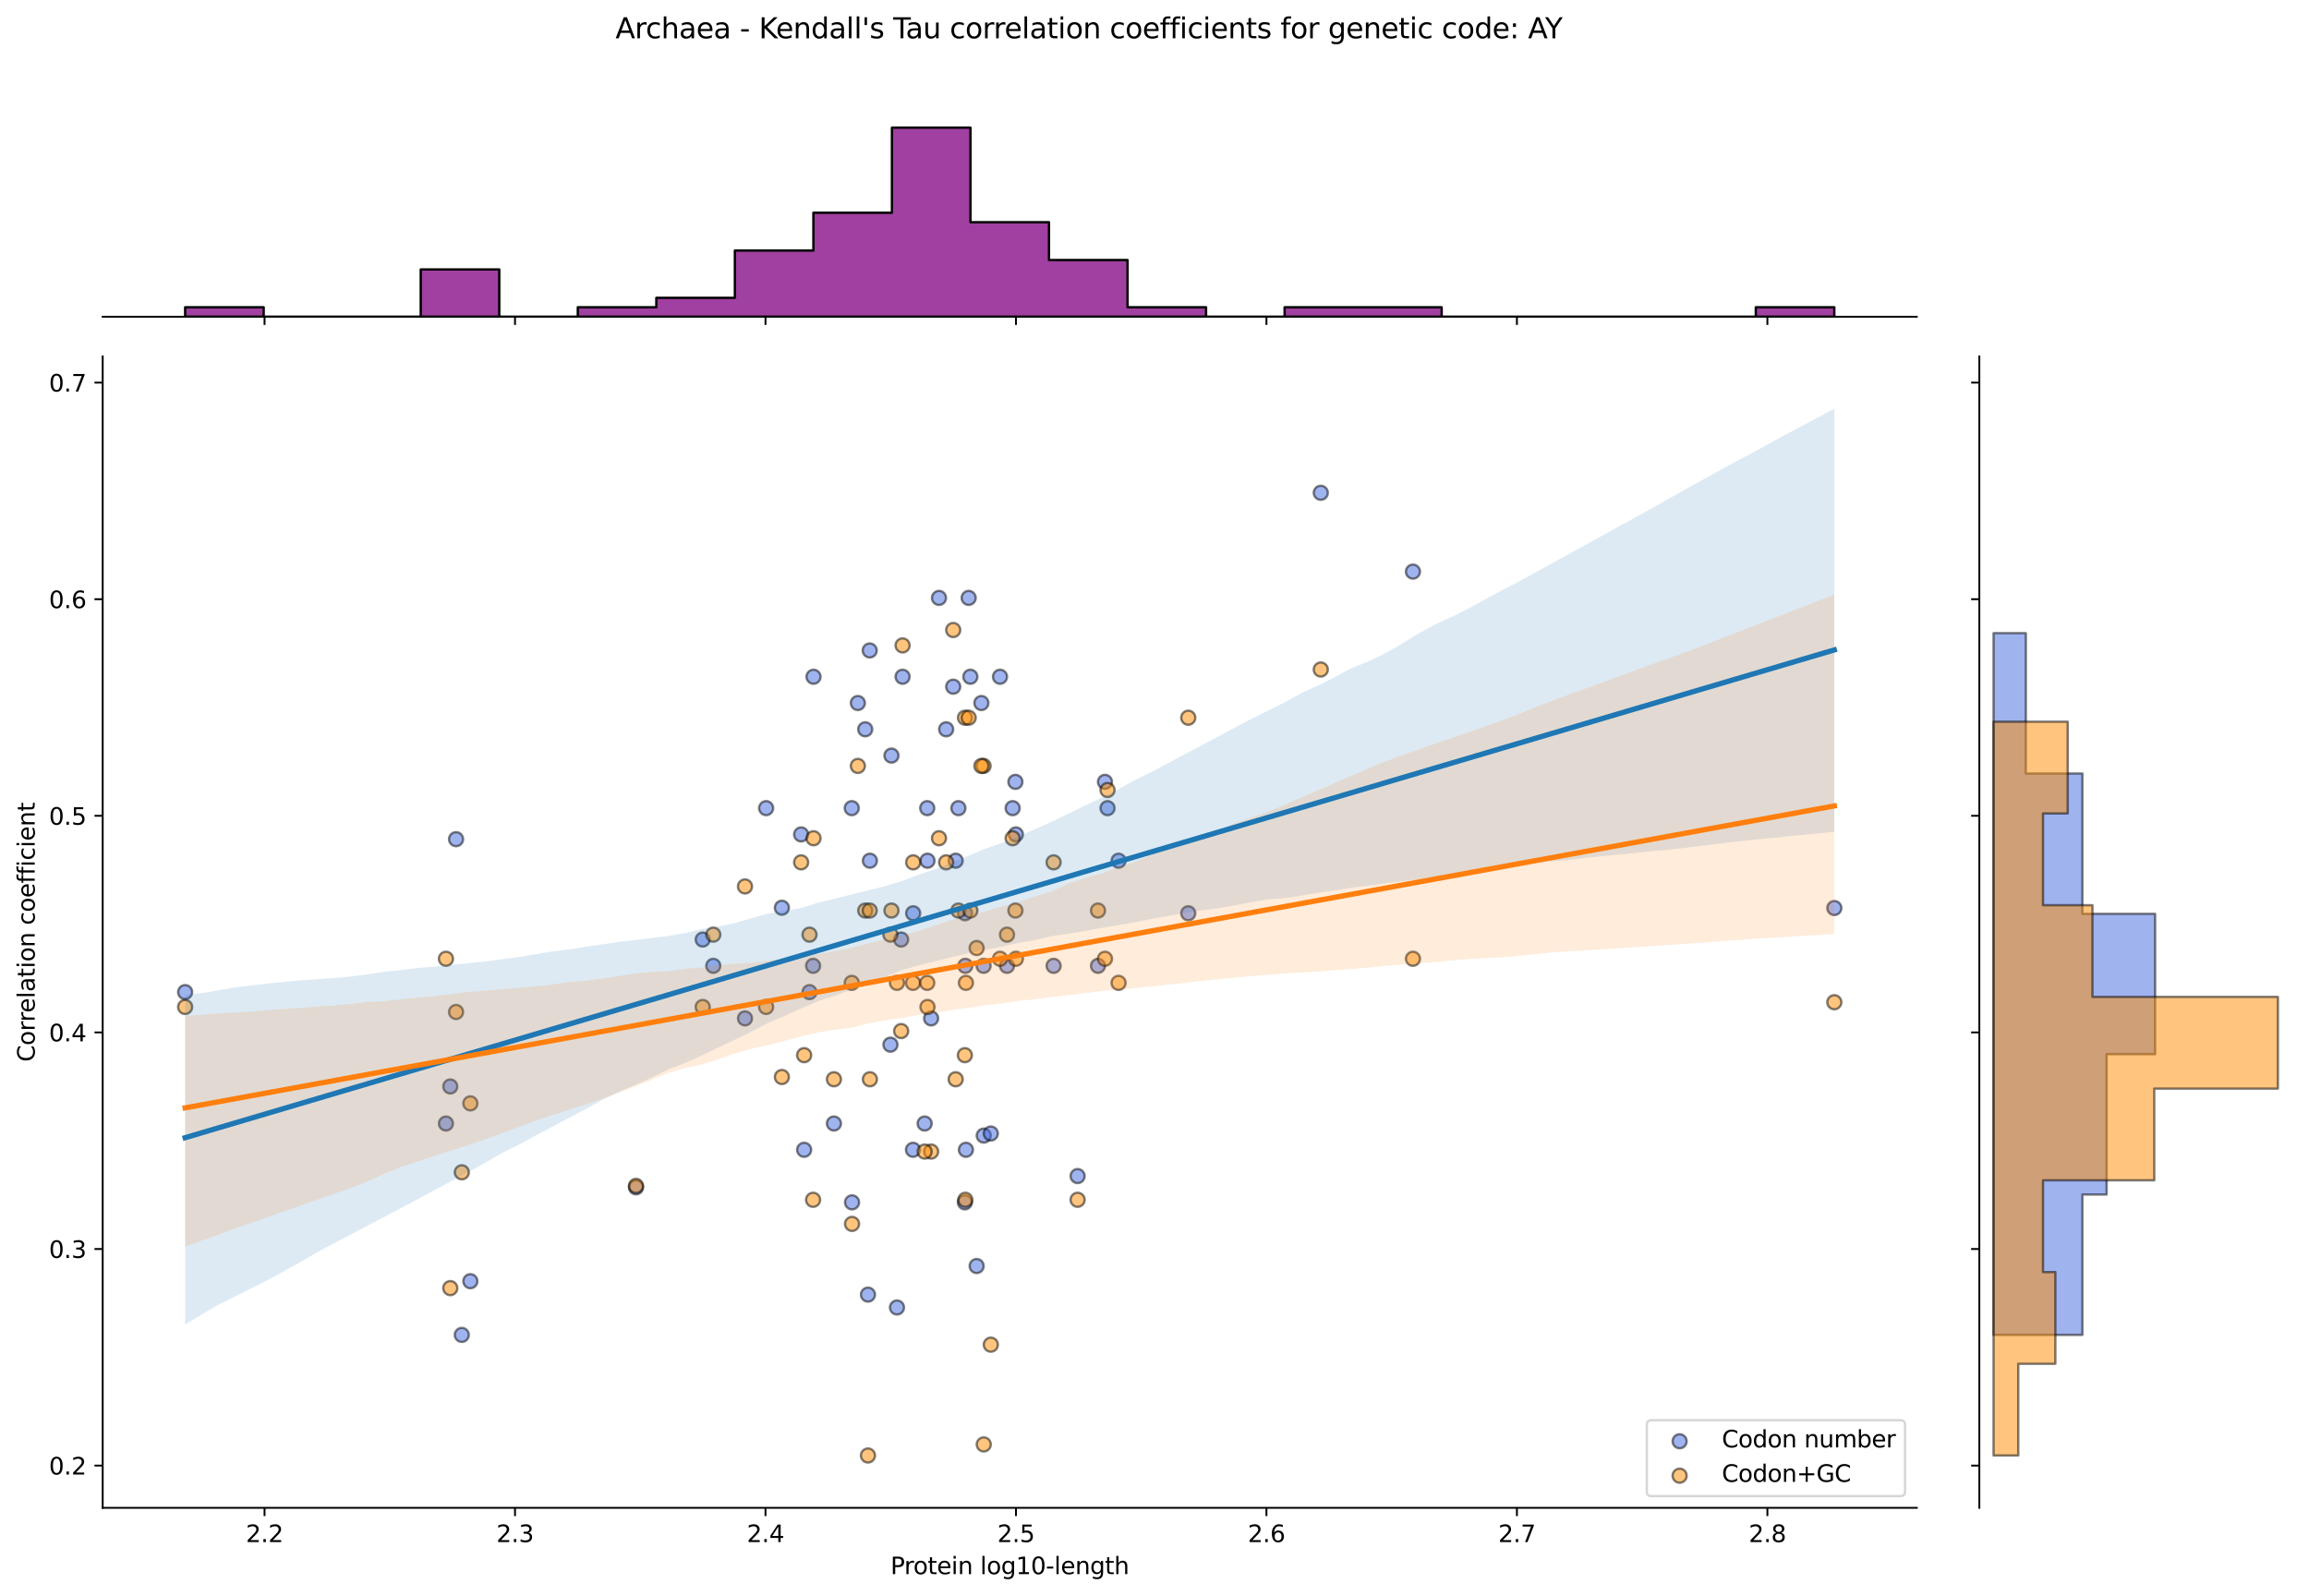 <?xml version="1.0" encoding="utf-8" standalone="no"?>
<!DOCTYPE svg PUBLIC "-//W3C//DTD SVG 1.1//EN"
  "http://www.w3.org/Graphics/SVG/1.1/DTD/svg11.dtd">
<svg xmlns:xlink="http://www.w3.org/1999/xlink" width="984.456pt" height="680.423pt" viewBox="0 0 984.456 680.423" xmlns="http://www.w3.org/2000/svg" version="1.1">
 <defs>
  <style type="text/css">*{stroke-linejoin: round; stroke-linecap: butt}</style>
 </defs>
 <g id="figure_1">
  <g id="patch_1">
   <path d="M 0 680.423 
L 984.456 680.423 
L 984.456 0 
L 0 0 
z
" style="fill: #ffffff"/>
  </g>
  <g id="axes_1">
   <g id="patch_2">
    <path d="M 43.781 642.867 
L 817.232 642.867 
L 817.232 151.966 
L 43.781 151.966 
z
" style="fill: #ffffff"/>
   </g>
   <g id="PathCollection_1">
    <defs>
     <path id="m7e38c4baf9" d="M 0 3 
C 0.796 3 1.559 2.684 2.121 2.121 
C 2.684 1.559 3 0.796 3 0 
C 3 -0.796 2.684 -1.559 2.121 -2.121 
C 1.559 -2.684 0.796 -3 0 -3 
C -0.796 -3 -1.559 -2.684 -2.121 -2.121 
C -2.684 -1.559 -3 -0.796 -3 0 
C -3 0.796 -2.684 1.559 -2.121 2.121 
C -1.559 2.684 -0.796 3 0 3 
z
" style="stroke: #000000; stroke-opacity: 0.5"/>
    </defs>
    <g clip-path="url(#pd22ccab24b)">
     <use xlink:href="#m7e38c4baf9" x="342.846" y="490.215" style="fill: #4169e1; fill-opacity: 0.5; stroke: #000000; stroke-opacity: 0.5"/>
     <use xlink:href="#m7e38c4baf9" x="368.895" y="310.938" style="fill: #4169e1; fill-opacity: 0.5; stroke: #000000; stroke-opacity: 0.5"/>
     <use xlink:href="#m7e38c4baf9" x="380.077" y="322.143" style="fill: #4169e1; fill-opacity: 0.5; stroke: #000000; stroke-opacity: 0.5"/>
     <use xlink:href="#m7e38c4baf9" x="379.645" y="445.396" style="fill: #4169e1; fill-opacity: 0.5; stroke: #000000; stroke-opacity: 0.5"/>
     <use xlink:href="#m7e38c4baf9" x="408.621" y="344.552" style="fill: #4169e1; fill-opacity: 0.5; stroke: #000000; stroke-opacity: 0.5"/>
     <use xlink:href="#m7e38c4baf9" x="317.634" y="434.191" style="fill: #4169e1; fill-opacity: 0.5; stroke: #000000; stroke-opacity: 0.5"/>
     <use xlink:href="#m7e38c4baf9" x="419.358" y="411.782" style="fill: #4169e1; fill-opacity: 0.5; stroke: #000000; stroke-opacity: 0.5"/>
     <use xlink:href="#m7e38c4baf9" x="389.341" y="389.372" style="fill: #4169e1; fill-opacity: 0.5; stroke: #000000; stroke-opacity: 0.5"/>
     <use xlink:href="#m7e38c4baf9" x="602.416" y="243.709" style="fill: #4169e1; fill-opacity: 0.5; stroke: #000000; stroke-opacity: 0.5"/>
     <use xlink:href="#m7e38c4baf9" x="196.892" y="569.136" style="fill: #4169e1; fill-opacity: 0.5; stroke: #000000; stroke-opacity: 0.5"/>
     <use xlink:href="#m7e38c4baf9" x="271.167" y="506.223" style="fill: #4169e1; fill-opacity: 0.5; stroke: #000000; stroke-opacity: 0.5"/>
     <use xlink:href="#m7e38c4baf9" x="432.925" y="333.348" style="fill: #4169e1; fill-opacity: 0.5; stroke: #000000; stroke-opacity: 0.5"/>
     <use xlink:href="#m7e38c4baf9" x="333.357" y="387.016" style="fill: #4169e1; fill-opacity: 0.5; stroke: #000000; stroke-opacity: 0.5"/>
     <use xlink:href="#m7e38c4baf9" x="363.273" y="512.625" style="fill: #4169e1; fill-opacity: 0.5; stroke: #000000; stroke-opacity: 0.5"/>
     <use xlink:href="#m7e38c4baf9" x="411.374" y="512.625" style="fill: #4169e1; fill-opacity: 0.5; stroke: #000000; stroke-opacity: 0.5"/>
     <use xlink:href="#m7e38c4baf9" x="365.755" y="299.733" style="fill: #4169e1; fill-opacity: 0.5; stroke: #000000; stroke-opacity: 0.5"/>
     <use xlink:href="#m7e38c4baf9" x="345.141" y="422.986" style="fill: #4169e1; fill-opacity: 0.5; stroke: #000000; stroke-opacity: 0.5"/>
     <use xlink:href="#m7e38c4baf9" x="476.909" y="366.962" style="fill: #4169e1; fill-opacity: 0.5; stroke: #000000; stroke-opacity: 0.5"/>
     <use xlink:href="#m7e38c4baf9" x="341.569" y="355.757" style="fill: #4169e1; fill-opacity: 0.5; stroke: #000000; stroke-opacity: 0.5"/>
     <use xlink:href="#m7e38c4baf9" x="382.434" y="557.445" style="fill: #4169e1; fill-opacity: 0.5; stroke: #000000; stroke-opacity: 0.5"/>
     <use xlink:href="#m7e38c4baf9" x="418.42" y="299.733" style="fill: #4169e1; fill-opacity: 0.5; stroke: #000000; stroke-opacity: 0.5"/>
     <use xlink:href="#m7e38c4baf9" x="384.82" y="288.528" style="fill: #4169e1; fill-opacity: 0.5; stroke: #000000; stroke-opacity: 0.5"/>
     <use xlink:href="#m7e38c4baf9" x="370.886" y="366.962" style="fill: #4169e1; fill-opacity: 0.5; stroke: #000000; stroke-opacity: 0.5"/>
     <use xlink:href="#m7e38c4baf9" x="389.261" y="490.215" style="fill: #4169e1; fill-opacity: 0.5; stroke: #000000; stroke-opacity: 0.5"/>
     <use xlink:href="#m7e38c4baf9" x="563.124" y="210.094" style="fill: #4169e1; fill-opacity: 0.5; stroke: #000000; stroke-opacity: 0.5"/>
     <use xlink:href="#m7e38c4baf9" x="395.439" y="366.962" style="fill: #4169e1; fill-opacity: 0.5; stroke: #000000; stroke-opacity: 0.5"/>
     <use xlink:href="#m7e38c4baf9" x="407.459" y="366.962" style="fill: #4169e1; fill-opacity: 0.5; stroke: #000000; stroke-opacity: 0.5"/>
     <use xlink:href="#m7e38c4baf9" x="194.444" y="357.779" style="fill: #4169e1; fill-opacity: 0.5; stroke: #000000; stroke-opacity: 0.5"/>
     <use xlink:href="#m7e38c4baf9" x="468.143" y="411.782" style="fill: #4169e1; fill-opacity: 0.5; stroke: #000000; stroke-opacity: 0.5"/>
     <use xlink:href="#m7e38c4baf9" x="370.81" y="277.323" style="fill: #4169e1; fill-opacity: 0.5; stroke: #000000; stroke-opacity: 0.5"/>
     <use xlink:href="#m7e38c4baf9" x="782.075" y="387.143" style="fill: #4169e1; fill-opacity: 0.5; stroke: #000000; stroke-opacity: 0.5"/>
     <use xlink:href="#m7e38c4baf9" x="78.938" y="422.986" style="fill: #4169e1; fill-opacity: 0.5; stroke: #000000; stroke-opacity: 0.5"/>
     <use xlink:href="#m7e38c4baf9" x="395.331" y="344.552" style="fill: #4169e1; fill-opacity: 0.5; stroke: #000000; stroke-opacity: 0.5"/>
     <use xlink:href="#m7e38c4baf9" x="411.825" y="490.215" style="fill: #4169e1; fill-opacity: 0.5; stroke: #000000; stroke-opacity: 0.5"/>
     <use xlink:href="#m7e38c4baf9" x="384.217" y="400.577" style="fill: #4169e1; fill-opacity: 0.5; stroke: #000000; stroke-opacity: 0.5"/>
     <use xlink:href="#m7e38c4baf9" x="431.75" y="344.552" style="fill: #4169e1; fill-opacity: 0.5; stroke: #000000; stroke-opacity: 0.5"/>
     <use xlink:href="#m7e38c4baf9" x="355.552" y="479.011" style="fill: #4169e1; fill-opacity: 0.5; stroke: #000000; stroke-opacity: 0.5"/>
     <use xlink:href="#m7e38c4baf9" x="433.131" y="355.757" style="fill: #4169e1; fill-opacity: 0.5; stroke: #000000; stroke-opacity: 0.5"/>
     <use xlink:href="#m7e38c4baf9" x="413.718" y="288.528" style="fill: #4169e1; fill-opacity: 0.5; stroke: #000000; stroke-opacity: 0.5"/>
     <use xlink:href="#m7e38c4baf9" x="191.984" y="463.218" style="fill: #4169e1; fill-opacity: 0.5; stroke: #000000; stroke-opacity: 0.5"/>
     <use xlink:href="#m7e38c4baf9" x="299.602" y="400.577" style="fill: #4169e1; fill-opacity: 0.5; stroke: #000000; stroke-opacity: 0.5"/>
     <use xlink:href="#m7e38c4baf9" x="304.114" y="411.782" style="fill: #4169e1; fill-opacity: 0.5; stroke: #000000; stroke-opacity: 0.5"/>
     <use xlink:href="#m7e38c4baf9" x="400.342" y="254.914" style="fill: #4169e1; fill-opacity: 0.5; stroke: #000000; stroke-opacity: 0.5"/>
     <use xlink:href="#m7e38c4baf9" x="396.987" y="434.191" style="fill: #4169e1; fill-opacity: 0.5; stroke: #000000; stroke-opacity: 0.5"/>
     <use xlink:href="#m7e38c4baf9" x="506.624" y="389.372" style="fill: #4169e1; fill-opacity: 0.5; stroke: #000000; stroke-opacity: 0.5"/>
     <use xlink:href="#m7e38c4baf9" x="411.57" y="411.782" style="fill: #4169e1; fill-opacity: 0.5; stroke: #000000; stroke-opacity: 0.5"/>
     <use xlink:href="#m7e38c4baf9" x="406.407" y="292.769" style="fill: #4169e1; fill-opacity: 0.5; stroke: #000000; stroke-opacity: 0.5"/>
     <use xlink:href="#m7e38c4baf9" x="449.215" y="411.782" style="fill: #4169e1; fill-opacity: 0.5; stroke: #000000; stroke-opacity: 0.5"/>
     <use xlink:href="#m7e38c4baf9" x="363.153" y="344.552" style="fill: #4169e1; fill-opacity: 0.5; stroke: #000000; stroke-opacity: 0.5"/>
     <use xlink:href="#m7e38c4baf9" x="346.85" y="288.528" style="fill: #4169e1; fill-opacity: 0.5; stroke: #000000; stroke-opacity: 0.5"/>
     <use xlink:href="#m7e38c4baf9" x="471.111" y="333.348" style="fill: #4169e1; fill-opacity: 0.5; stroke: #000000; stroke-opacity: 0.5"/>
     <use xlink:href="#m7e38c4baf9" x="411.431" y="389.372" style="fill: #4169e1; fill-opacity: 0.5; stroke: #000000; stroke-opacity: 0.5"/>
     <use xlink:href="#m7e38c4baf9" x="459.448" y="501.42" style="fill: #4169e1; fill-opacity: 0.5; stroke: #000000; stroke-opacity: 0.5"/>
     <use xlink:href="#m7e38c4baf9" x="200.539" y="546.24" style="fill: #4169e1; fill-opacity: 0.5; stroke: #000000; stroke-opacity: 0.5"/>
     <use xlink:href="#m7e38c4baf9" x="190.13" y="479.011" style="fill: #4169e1; fill-opacity: 0.5; stroke: #000000; stroke-opacity: 0.5"/>
     <use xlink:href="#m7e38c4baf9" x="472.205" y="344.552" style="fill: #4169e1; fill-opacity: 0.5; stroke: #000000; stroke-opacity: 0.5"/>
     <use xlink:href="#m7e38c4baf9" x="394.231" y="479.011" style="fill: #4169e1; fill-opacity: 0.5; stroke: #000000; stroke-opacity: 0.5"/>
     <use xlink:href="#m7e38c4baf9" x="419.429" y="484.165" style="fill: #4169e1; fill-opacity: 0.5; stroke: #000000; stroke-opacity: 0.5"/>
     <use xlink:href="#m7e38c4baf9" x="429.342" y="411.782" style="fill: #4169e1; fill-opacity: 0.5; stroke: #000000; stroke-opacity: 0.5"/>
     <use xlink:href="#m7e38c4baf9" x="426.364" y="288.528" style="fill: #4169e1; fill-opacity: 0.5; stroke: #000000; stroke-opacity: 0.5"/>
     <use xlink:href="#m7e38c4baf9" x="346.669" y="411.782" style="fill: #4169e1; fill-opacity: 0.5; stroke: #000000; stroke-opacity: 0.5"/>
     <use xlink:href="#m7e38c4baf9" x="422.44" y="483.273" style="fill: #4169e1; fill-opacity: 0.5; stroke: #000000; stroke-opacity: 0.5"/>
     <use xlink:href="#m7e38c4baf9" x="326.64" y="344.552" style="fill: #4169e1; fill-opacity: 0.5; stroke: #000000; stroke-opacity: 0.5"/>
     <use xlink:href="#m7e38c4baf9" x="403.4" y="310.938" style="fill: #4169e1; fill-opacity: 0.5; stroke: #000000; stroke-opacity: 0.5"/>
     <use xlink:href="#m7e38c4baf9" x="413" y="254.914" style="fill: #4169e1; fill-opacity: 0.5; stroke: #000000; stroke-opacity: 0.5"/>
     <use xlink:href="#m7e38c4baf9" x="370.06" y="551.963" style="fill: #4169e1; fill-opacity: 0.5; stroke: #000000; stroke-opacity: 0.5"/>
     <use xlink:href="#m7e38c4baf9" x="416.397" y="539.773" style="fill: #4169e1; fill-opacity: 0.5; stroke: #000000; stroke-opacity: 0.5"/>
    </g>
   </g>
   <g id="PathCollection_2">
    <defs>
     <path id="m14ace404cb" d="M 0 3 
C 0.796 3 1.559 2.684 2.121 2.121 
C 2.684 1.559 3 0.796 3 0 
C 3 -0.796 2.684 -1.559 2.121 -2.121 
C 1.559 -2.684 0.796 -3 0 -3 
C -0.796 -3 -1.559 -2.684 -2.121 -2.121 
C -2.684 -1.559 -3 -0.796 -3 0 
C -3 0.796 -2.684 1.559 -2.121 2.121 
C -1.559 2.684 -0.796 3 0 3 
z
" style="stroke: #000000; stroke-opacity: 0.5"/>
    </defs>
    <g clip-path="url(#pd22ccab24b)">
     <use xlink:href="#m14ace404cb" x="342.846" y="449.873" style="fill: #ff8c00; fill-opacity: 0.5; stroke: #000000; stroke-opacity: 0.5"/>
     <use xlink:href="#m14ace404cb" x="368.895" y="388.213" style="fill: #ff8c00; fill-opacity: 0.5; stroke: #000000; stroke-opacity: 0.5"/>
     <use xlink:href="#m14ace404cb" x="380.077" y="388.213" style="fill: #ff8c00; fill-opacity: 0.5; stroke: #000000; stroke-opacity: 0.5"/>
     <use xlink:href="#m14ace404cb" x="379.645" y="398.49" style="fill: #ff8c00; fill-opacity: 0.5; stroke: #000000; stroke-opacity: 0.5"/>
     <use xlink:href="#m14ace404cb" x="408.621" y="388.213" style="fill: #ff8c00; fill-opacity: 0.5; stroke: #000000; stroke-opacity: 0.5"/>
     <use xlink:href="#m14ace404cb" x="317.634" y="377.936" style="fill: #ff8c00; fill-opacity: 0.5; stroke: #000000; stroke-opacity: 0.5"/>
     <use xlink:href="#m14ace404cb" x="419.358" y="326.553" style="fill: #ff8c00; fill-opacity: 0.5; stroke: #000000; stroke-opacity: 0.5"/>
     <use xlink:href="#m14ace404cb" x="389.341" y="367.66" style="fill: #ff8c00; fill-opacity: 0.5; stroke: #000000; stroke-opacity: 0.5"/>
     <use xlink:href="#m14ace404cb" x="602.416" y="408.766" style="fill: #ff8c00; fill-opacity: 0.5; stroke: #000000; stroke-opacity: 0.5"/>
     <use xlink:href="#m14ace404cb" x="196.892" y="499.803" style="fill: #ff8c00; fill-opacity: 0.5; stroke: #000000; stroke-opacity: 0.5"/>
     <use xlink:href="#m14ace404cb" x="271.167" y="505.593" style="fill: #ff8c00; fill-opacity: 0.5; stroke: #000000; stroke-opacity: 0.5"/>
     <use xlink:href="#m14ace404cb" x="432.925" y="388.213" style="fill: #ff8c00; fill-opacity: 0.5; stroke: #000000; stroke-opacity: 0.5"/>
     <use xlink:href="#m14ace404cb" x="333.357" y="459.181" style="fill: #ff8c00; fill-opacity: 0.5; stroke: #000000; stroke-opacity: 0.5"/>
     <use xlink:href="#m14ace404cb" x="363.273" y="521.809" style="fill: #ff8c00; fill-opacity: 0.5; stroke: #000000; stroke-opacity: 0.5"/>
     <use xlink:href="#m14ace404cb" x="411.374" y="449.873" style="fill: #ff8c00; fill-opacity: 0.5; stroke: #000000; stroke-opacity: 0.5"/>
     <use xlink:href="#m14ace404cb" x="365.755" y="326.553" style="fill: #ff8c00; fill-opacity: 0.5; stroke: #000000; stroke-opacity: 0.5"/>
     <use xlink:href="#m14ace404cb" x="345.141" y="398.49" style="fill: #ff8c00; fill-opacity: 0.5; stroke: #000000; stroke-opacity: 0.5"/>
     <use xlink:href="#m14ace404cb" x="476.909" y="419.043" style="fill: #ff8c00; fill-opacity: 0.5; stroke: #000000; stroke-opacity: 0.5"/>
     <use xlink:href="#m14ace404cb" x="341.569" y="367.66" style="fill: #ff8c00; fill-opacity: 0.5; stroke: #000000; stroke-opacity: 0.5"/>
     <use xlink:href="#m14ace404cb" x="382.434" y="419.043" style="fill: #ff8c00; fill-opacity: 0.5; stroke: #000000; stroke-opacity: 0.5"/>
     <use xlink:href="#m14ace404cb" x="418.42" y="326.553" style="fill: #ff8c00; fill-opacity: 0.5; stroke: #000000; stroke-opacity: 0.5"/>
     <use xlink:href="#m14ace404cb" x="384.82" y="275.17" style="fill: #ff8c00; fill-opacity: 0.5; stroke: #000000; stroke-opacity: 0.5"/>
     <use xlink:href="#m14ace404cb" x="370.886" y="460.149" style="fill: #ff8c00; fill-opacity: 0.5; stroke: #000000; stroke-opacity: 0.5"/>
     <use xlink:href="#m14ace404cb" x="389.261" y="419.043" style="fill: #ff8c00; fill-opacity: 0.5; stroke: #000000; stroke-opacity: 0.5"/>
     <use xlink:href="#m14ace404cb" x="563.124" y="285.447" style="fill: #ff8c00; fill-opacity: 0.5; stroke: #000000; stroke-opacity: 0.5"/>
     <use xlink:href="#m14ace404cb" x="395.439" y="429.319" style="fill: #ff8c00; fill-opacity: 0.5; stroke: #000000; stroke-opacity: 0.5"/>
     <use xlink:href="#m14ace404cb" x="407.459" y="460.149" style="fill: #ff8c00; fill-opacity: 0.5; stroke: #000000; stroke-opacity: 0.5"/>
     <use xlink:href="#m14ace404cb" x="194.444" y="431.461" style="fill: #ff8c00; fill-opacity: 0.5; stroke: #000000; stroke-opacity: 0.5"/>
     <use xlink:href="#m14ace404cb" x="468.143" y="388.213" style="fill: #ff8c00; fill-opacity: 0.5; stroke: #000000; stroke-opacity: 0.5"/>
     <use xlink:href="#m14ace404cb" x="370.81" y="388.213" style="fill: #ff8c00; fill-opacity: 0.5; stroke: #000000; stroke-opacity: 0.5"/>
     <use xlink:href="#m14ace404cb" x="782.075" y="427.302" style="fill: #ff8c00; fill-opacity: 0.5; stroke: #000000; stroke-opacity: 0.5"/>
     <use xlink:href="#m14ace404cb" x="78.938" y="429.319" style="fill: #ff8c00; fill-opacity: 0.5; stroke: #000000; stroke-opacity: 0.5"/>
     <use xlink:href="#m14ace404cb" x="395.331" y="419.043" style="fill: #ff8c00; fill-opacity: 0.5; stroke: #000000; stroke-opacity: 0.5"/>
     <use xlink:href="#m14ace404cb" x="411.825" y="419.043" style="fill: #ff8c00; fill-opacity: 0.5; stroke: #000000; stroke-opacity: 0.5"/>
     <use xlink:href="#m14ace404cb" x="384.217" y="439.596" style="fill: #ff8c00; fill-opacity: 0.5; stroke: #000000; stroke-opacity: 0.5"/>
     <use xlink:href="#m14ace404cb" x="431.75" y="357.383" style="fill: #ff8c00; fill-opacity: 0.5; stroke: #000000; stroke-opacity: 0.5"/>
     <use xlink:href="#m14ace404cb" x="355.552" y="460.149" style="fill: #ff8c00; fill-opacity: 0.5; stroke: #000000; stroke-opacity: 0.5"/>
     <use xlink:href="#m14ace404cb" x="433.131" y="408.766" style="fill: #ff8c00; fill-opacity: 0.5; stroke: #000000; stroke-opacity: 0.5"/>
     <use xlink:href="#m14ace404cb" x="413.718" y="388.213" style="fill: #ff8c00; fill-opacity: 0.5; stroke: #000000; stroke-opacity: 0.5"/>
     <use xlink:href="#m14ace404cb" x="191.984" y="549.19" style="fill: #ff8c00; fill-opacity: 0.5; stroke: #000000; stroke-opacity: 0.5"/>
     <use xlink:href="#m14ace404cb" x="299.602" y="429.319" style="fill: #ff8c00; fill-opacity: 0.5; stroke: #000000; stroke-opacity: 0.5"/>
     <use xlink:href="#m14ace404cb" x="304.114" y="398.49" style="fill: #ff8c00; fill-opacity: 0.5; stroke: #000000; stroke-opacity: 0.5"/>
     <use xlink:href="#m14ace404cb" x="400.342" y="357.383" style="fill: #ff8c00; fill-opacity: 0.5; stroke: #000000; stroke-opacity: 0.5"/>
     <use xlink:href="#m14ace404cb" x="396.987" y="490.979" style="fill: #ff8c00; fill-opacity: 0.5; stroke: #000000; stroke-opacity: 0.5"/>
     <use xlink:href="#m14ace404cb" x="506.624" y="306" style="fill: #ff8c00; fill-opacity: 0.5; stroke: #000000; stroke-opacity: 0.5"/>
     <use xlink:href="#m14ace404cb" x="411.57" y="511.532" style="fill: #ff8c00; fill-opacity: 0.5; stroke: #000000; stroke-opacity: 0.5"/>
     <use xlink:href="#m14ace404cb" x="406.407" y="268.607" style="fill: #ff8c00; fill-opacity: 0.5; stroke: #000000; stroke-opacity: 0.5"/>
     <use xlink:href="#m14ace404cb" x="449.215" y="367.66" style="fill: #ff8c00; fill-opacity: 0.5; stroke: #000000; stroke-opacity: 0.5"/>
     <use xlink:href="#m14ace404cb" x="363.153" y="419.043" style="fill: #ff8c00; fill-opacity: 0.5; stroke: #000000; stroke-opacity: 0.5"/>
     <use xlink:href="#m14ace404cb" x="346.85" y="357.383" style="fill: #ff8c00; fill-opacity: 0.5; stroke: #000000; stroke-opacity: 0.5"/>
     <use xlink:href="#m14ace404cb" x="471.111" y="408.766" style="fill: #ff8c00; fill-opacity: 0.5; stroke: #000000; stroke-opacity: 0.5"/>
     <use xlink:href="#m14ace404cb" x="411.431" y="306" style="fill: #ff8c00; fill-opacity: 0.5; stroke: #000000; stroke-opacity: 0.5"/>
     <use xlink:href="#m14ace404cb" x="459.448" y="511.532" style="fill: #ff8c00; fill-opacity: 0.5; stroke: #000000; stroke-opacity: 0.5"/>
     <use xlink:href="#m14ace404cb" x="200.539" y="470.426" style="fill: #ff8c00; fill-opacity: 0.5; stroke: #000000; stroke-opacity: 0.5"/>
     <use xlink:href="#m14ace404cb" x="190.13" y="408.766" style="fill: #ff8c00; fill-opacity: 0.5; stroke: #000000; stroke-opacity: 0.5"/>
     <use xlink:href="#m14ace404cb" x="472.205" y="336.83" style="fill: #ff8c00; fill-opacity: 0.5; stroke: #000000; stroke-opacity: 0.5"/>
     <use xlink:href="#m14ace404cb" x="394.231" y="490.979" style="fill: #ff8c00; fill-opacity: 0.5; stroke: #000000; stroke-opacity: 0.5"/>
     <use xlink:href="#m14ace404cb" x="419.429" y="615.834" style="fill: #ff8c00; fill-opacity: 0.5; stroke: #000000; stroke-opacity: 0.5"/>
     <use xlink:href="#m14ace404cb" x="429.342" y="398.49" style="fill: #ff8c00; fill-opacity: 0.5; stroke: #000000; stroke-opacity: 0.5"/>
     <use xlink:href="#m14ace404cb" x="426.364" y="408.766" style="fill: #ff8c00; fill-opacity: 0.5; stroke: #000000; stroke-opacity: 0.5"/>
     <use xlink:href="#m14ace404cb" x="346.669" y="511.532" style="fill: #ff8c00; fill-opacity: 0.5; stroke: #000000; stroke-opacity: 0.5"/>
     <use xlink:href="#m14ace404cb" x="422.44" y="573.303" style="fill: #ff8c00; fill-opacity: 0.5; stroke: #000000; stroke-opacity: 0.5"/>
     <use xlink:href="#m14ace404cb" x="326.64" y="429.319" style="fill: #ff8c00; fill-opacity: 0.5; stroke: #000000; stroke-opacity: 0.5"/>
     <use xlink:href="#m14ace404cb" x="403.4" y="367.66" style="fill: #ff8c00; fill-opacity: 0.5; stroke: #000000; stroke-opacity: 0.5"/>
     <use xlink:href="#m14ace404cb" x="413" y="306" style="fill: #ff8c00; fill-opacity: 0.5; stroke: #000000; stroke-opacity: 0.5"/>
     <use xlink:href="#m14ace404cb" x="370.06" y="620.553" style="fill: #ff8c00; fill-opacity: 0.5; stroke: #000000; stroke-opacity: 0.5"/>
     <use xlink:href="#m14ace404cb" x="416.397" y="404.187" style="fill: #ff8c00; fill-opacity: 0.5; stroke: #000000; stroke-opacity: 0.5"/>
    </g>
   </g>
   <g id="PolyCollection_1">
    <path d="M 78.938 424.187 
L 78.938 564.679 
L 86.04 560.406 
L 93.143 556.241 
L 100.245 552.687 
L 107.348 549.134 
L 114.45 545.551 
L 121.552 541.729 
L 128.655 537.739 
L 135.757 533.599 
L 142.86 529.842 
L 149.962 526.113 
L 157.064 522.383 
L 164.167 518.654 
L 171.269 514.924 
L 178.372 511.122 
L 185.474 507.299 
L 192.576 503.476 
L 199.679 499.767 
L 206.781 495.771 
L 213.884 491.664 
L 220.986 488.171 
L 228.088 484.26 
L 235.191 480.52 
L 242.293 476.703 
L 249.396 473.041 
L 256.498 469.07 
L 263.6 465.667 
L 270.703 462.624 
L 277.805 459.466 
L 284.908 455.932 
L 292.01 453.22 
L 299.112 450.076 
L 306.215 446.624 
L 313.317 443.283 
L 320.419 439.878 
L 327.522 436.05 
L 334.624 433.091 
L 341.727 429.887 
L 348.829 426.835 
L 355.931 424.524 
L 363.034 421.871 
L 370.136 419.275 
L 377.239 416.487 
L 384.341 413.638 
L 391.443 411.687 
L 398.546 409.852 
L 405.648 408.079 
L 412.751 406.512 
L 419.853 404.977 
L 426.955 403.631 
L 434.058 402.027 
L 441.16 400.809 
L 448.263 399.176 
L 455.365 398.098 
L 462.467 396.934 
L 469.57 395.631 
L 476.672 394.461 
L 483.775 393.226 
L 490.877 391.81 
L 497.979 390.53 
L 505.082 389.289 
L 512.184 388.167 
L 519.287 387.242 
L 526.389 386.026 
L 533.491 384.651 
L 540.594 383.454 
L 547.696 382.95 
L 554.799 381.908 
L 561.901 380.676 
L 569.003 379.593 
L 576.106 378.506 
L 583.208 377.608 
L 590.31 376.698 
L 597.413 375.788 
L 604.515 374.879 
L 611.618 373.885 
L 618.72 372.849 
L 625.822 371.808 
L 632.925 370.716 
L 640.027 369.623 
L 647.13 368.716 
L 654.232 367.858 
L 661.334 367.26 
L 668.437 366.661 
L 675.539 365.814 
L 682.642 365.078 
L 689.744 364.404 
L 696.846 363.748 
L 703.949 362.915 
L 711.051 362.374 
L 718.154 361.511 
L 725.256 360.645 
L 732.358 359.779 
L 739.461 358.913 
L 746.563 358.15 
L 753.666 357.447 
L 760.768 356.744 
L 767.87 356.038 
L 774.973 355.331 
L 782.075 354.624 
L 782.075 174.279 
L 782.075 174.279 
L 774.973 178.037 
L 767.87 181.812 
L 760.768 185.591 
L 753.666 189.493 
L 746.563 193.403 
L 739.461 197.097 
L 732.358 201.025 
L 725.256 204.955 
L 718.154 208.885 
L 711.051 212.832 
L 703.949 216.883 
L 696.846 220.797 
L 689.744 224.71 
L 682.642 228.624 
L 675.539 232.537 
L 668.437 236.451 
L 661.334 240.364 
L 654.232 244.278 
L 647.13 248.191 
L 640.027 251.839 
L 632.925 255.675 
L 625.822 259.583 
L 618.72 263.107 
L 611.618 266.352 
L 604.515 270.243 
L 597.413 274.657 
L 590.31 278.721 
L 583.208 282.093 
L 576.106 284.907 
L 569.003 288.747 
L 561.901 292.304 
L 554.799 295.481 
L 547.696 299.485 
L 540.594 302.964 
L 533.491 306.507 
L 526.389 310.284 
L 519.287 314.047 
L 512.184 317.822 
L 505.082 321.6 
L 497.979 325.395 
L 490.877 329.166 
L 483.775 332.619 
L 476.672 336.57 
L 469.57 340.118 
L 462.467 343.544 
L 455.365 346.975 
L 448.263 350.397 
L 441.16 353.564 
L 434.058 356.644 
L 426.955 359.436 
L 419.853 361.929 
L 412.751 364.888 
L 405.648 367.871 
L 398.546 370.633 
L 391.443 373.032 
L 384.341 375.715 
L 377.239 377.84 
L 370.136 379.592 
L 363.034 381.347 
L 355.931 383.139 
L 348.829 384.849 
L 341.727 387.061 
L 334.624 388.343 
L 327.522 389.498 
L 320.419 391.456 
L 313.317 393.533 
L 306.215 395.017 
L 299.112 396.11 
L 292.01 397.814 
L 284.908 399.047 
L 277.805 399.924 
L 270.703 400.772 
L 263.6 401.619 
L 256.498 402.639 
L 249.396 403.724 
L 242.293 404.804 
L 235.191 405.674 
L 228.088 406.866 
L 220.986 408.065 
L 213.884 408.988 
L 206.781 409.935 
L 199.679 410.645 
L 192.576 411.371 
L 185.474 412.098 
L 178.372 412.677 
L 171.269 413.529 
L 164.167 414.263 
L 157.064 415.346 
L 149.962 416.286 
L 142.86 416.954 
L 135.757 417.448 
L 128.655 417.941 
L 121.552 418.584 
L 114.45 419.307 
L 107.348 420.132 
L 100.245 420.975 
L 93.143 422.195 
L 86.04 423.394 
L 78.938 424.187 
z
" clip-path="url(#pd22ccab24b)" style="fill: #1f77b4; fill-opacity: 0.15"/>
   </g>
   <g id="PolyCollection_2">
    <path d="M 78.938 433.115 
L 78.938 531.387 
L 86.04 528.885 
L 93.143 526.383 
L 100.245 523.774 
L 107.348 521.286 
L 114.45 518.798 
L 121.552 516.31 
L 128.655 513.822 
L 135.757 511.334 
L 142.86 508.846 
L 149.962 506.358 
L 157.064 503.584 
L 164.167 500.278 
L 171.269 497.449 
L 178.372 495.121 
L 185.474 492.793 
L 192.576 490.461 
L 199.679 488.128 
L 206.781 485.795 
L 213.884 483.249 
L 220.986 480.584 
L 228.088 477.943 
L 235.191 475.474 
L 242.293 473.248 
L 249.396 470.937 
L 256.498 468.588 
L 263.6 465.884 
L 270.703 463.171 
L 277.805 460.397 
L 284.908 457.503 
L 292.01 455.356 
L 299.112 453.892 
L 306.215 451.637 
L 313.317 449.146 
L 320.419 447.125 
L 327.522 445.598 
L 334.624 443.777 
L 341.727 441.837 
L 348.829 440.113 
L 355.931 439.031 
L 363.034 438.2 
L 370.136 436.321 
L 377.239 435.039 
L 384.341 434.031 
L 391.443 432.764 
L 398.546 431.794 
L 405.648 430.687 
L 412.751 429.697 
L 419.853 428.612 
L 426.955 427.826 
L 434.058 426.712 
L 441.16 426.064 
L 448.263 425.082 
L 455.365 424.326 
L 462.467 423.426 
L 469.57 422.549 
L 476.672 421.97 
L 483.775 421.264 
L 490.877 420.559 
L 497.979 419.802 
L 505.082 419.02 
L 512.184 418.208 
L 519.287 417.542 
L 526.389 416.782 
L 533.491 416.18 
L 540.594 415.582 
L 547.696 415.009 
L 554.799 414.629 
L 561.901 414.242 
L 569.003 413.634 
L 576.106 413.125 
L 583.208 412.539 
L 590.31 411.802 
L 597.413 411.278 
L 604.515 410.755 
L 611.618 410.173 
L 618.72 409.532 
L 625.822 408.89 
L 632.925 408.503 
L 640.027 408.156 
L 647.13 407.572 
L 654.232 406.811 
L 661.334 406.129 
L 668.437 405.614 
L 675.539 405.208 
L 682.642 404.755 
L 689.744 404.3 
L 696.846 403.842 
L 703.949 403.384 
L 711.051 402.926 
L 718.154 402.436 
L 725.256 401.917 
L 732.358 401.397 
L 739.461 400.88 
L 746.563 400.362 
L 753.666 399.922 
L 760.768 399.495 
L 767.87 399.069 
L 774.973 398.643 
L 782.075 398.217 
L 782.075 253.485 
L 782.075 253.485 
L 774.973 256.244 
L 767.87 259.004 
L 760.768 261.763 
L 753.666 264.523 
L 746.563 267.282 
L 739.461 270.042 
L 732.358 272.801 
L 725.256 275.561 
L 718.154 278.211 
L 711.051 280.802 
L 703.949 283.331 
L 696.846 285.975 
L 689.744 288.556 
L 682.642 291.136 
L 675.539 293.716 
L 668.437 296.298 
L 661.334 298.918 
L 654.232 301.619 
L 647.13 304.588 
L 640.027 307.339 
L 632.925 309.795 
L 625.822 312.251 
L 618.72 314.706 
L 611.618 317.162 
L 604.515 319.618 
L 597.413 322.15 
L 590.31 324.717 
L 583.208 327.712 
L 576.106 330.781 
L 569.003 333.85 
L 561.901 336.923 
L 554.799 340 
L 547.696 343.076 
L 540.594 346.164 
L 533.491 348.507 
L 526.389 350.994 
L 519.287 354.32 
L 512.184 356.91 
L 505.082 359.114 
L 497.979 361.583 
L 490.877 364.495 
L 483.775 367.558 
L 476.672 369.82 
L 469.57 372.427 
L 462.467 374.387 
L 455.365 376.752 
L 448.263 380.076 
L 441.16 382.194 
L 434.058 384.668 
L 426.955 386.493 
L 419.853 388.611 
L 412.751 390.386 
L 405.648 392.294 
L 398.546 394.544 
L 391.443 396.985 
L 384.341 398.759 
L 377.239 400.435 
L 370.136 402.249 
L 363.034 404.111 
L 355.931 405.463 
L 348.829 406.753 
L 341.727 407.684 
L 334.624 408.71 
L 327.522 409.572 
L 320.419 410.503 
L 313.317 410.879 
L 306.215 411.44 
L 299.112 412.514 
L 292.01 413.036 
L 284.908 413.993 
L 277.805 414.394 
L 270.703 415.025 
L 263.6 416.157 
L 256.498 417.263 
L 249.396 418.15 
L 242.293 418.664 
L 235.191 419.797 
L 228.088 420.5 
L 220.986 421.164 
L 213.884 421.772 
L 206.781 422.408 
L 199.679 422.894 
L 192.576 423.743 
L 185.474 424.68 
L 178.372 425.283 
L 171.269 425.981 
L 164.167 426.78 
L 157.064 427.127 
L 149.962 428.002 
L 142.86 428.635 
L 135.757 429.135 
L 128.655 429.636 
L 121.552 430.136 
L 114.45 430.66 
L 107.348 431.255 
L 100.245 431.63 
L 93.143 432.121 
L 86.04 432.613 
L 78.938 433.115 
z
" clip-path="url(#pd22ccab24b)" style="fill: #ff7f0e; fill-opacity: 0.15"/>
   </g>
   <g id="matplotlib.axis_1">
    <g id="xtick_1">
     <g id="line2d_1">
      <defs>
       <path id="mf182e59009" d="M 0 0 
L 0 3.5 
" style="stroke: #000000; stroke-width: 0.8"/>
      </defs>
      <g>
       <use xlink:href="#mf182e59009" x="112.79" y="642.867" style="stroke: #000000; stroke-width: 0.8"/>
      </g>
     </g>
     <g id="text_1">
      <!-- 2.2 -->
      <g transform="translate(104.838 657.465) scale(0.1 -0.1)">
       <defs>
        <path id="DejaVuSans-32" d="M 1228 531 
L 3431 531 
L 3431 0 
L 469 0 
L 469 531 
Q 828 903 1448 1529 
Q 2069 2156 2228 2338 
Q 2531 2678 2651 2914 
Q 2772 3150 2772 3378 
Q 2772 3750 2511 3984 
Q 2250 4219 1831 4219 
Q 1534 4219 1204 4116 
Q 875 4013 500 3803 
L 500 4441 
Q 881 4594 1212 4672 
Q 1544 4750 1819 4750 
Q 2544 4750 2975 4387 
Q 3406 4025 3406 3419 
Q 3406 3131 3298 2873 
Q 3191 2616 2906 2266 
Q 2828 2175 2409 1742 
Q 1991 1309 1228 531 
z
" transform="scale(0.016)"/>
        <path id="DejaVuSans-2e" d="M 684 794 
L 1344 794 
L 1344 0 
L 684 0 
L 684 794 
z
" transform="scale(0.016)"/>
       </defs>
       <use xlink:href="#DejaVuSans-32"/>
       <use xlink:href="#DejaVuSans-2e" x="63.623"/>
       <use xlink:href="#DejaVuSans-32" x="95.41"/>
      </g>
     </g>
    </g>
    <g id="xtick_2">
     <g id="line2d_2">
      <g>
       <use xlink:href="#mf182e59009" x="219.581" y="642.867" style="stroke: #000000; stroke-width: 0.8"/>
      </g>
     </g>
     <g id="text_2">
      <!-- 2.3 -->
      <g transform="translate(211.63 657.465) scale(0.1 -0.1)">
       <defs>
        <path id="DejaVuSans-33" d="M 2597 2516 
Q 3050 2419 3304 2112 
Q 3559 1806 3559 1356 
Q 3559 666 3084 287 
Q 2609 -91 1734 -91 
Q 1441 -91 1130 -33 
Q 819 25 488 141 
L 488 750 
Q 750 597 1062 519 
Q 1375 441 1716 441 
Q 2309 441 2620 675 
Q 2931 909 2931 1356 
Q 2931 1769 2642 2001 
Q 2353 2234 1838 2234 
L 1294 2234 
L 1294 2753 
L 1863 2753 
Q 2328 2753 2575 2939 
Q 2822 3125 2822 3475 
Q 2822 3834 2567 4026 
Q 2313 4219 1838 4219 
Q 1578 4219 1281 4162 
Q 984 4106 628 3988 
L 628 4550 
Q 988 4650 1302 4700 
Q 1616 4750 1894 4750 
Q 2613 4750 3031 4423 
Q 3450 4097 3450 3541 
Q 3450 3153 3228 2886 
Q 3006 2619 2597 2516 
z
" transform="scale(0.016)"/>
       </defs>
       <use xlink:href="#DejaVuSans-32"/>
       <use xlink:href="#DejaVuSans-2e" x="63.623"/>
       <use xlink:href="#DejaVuSans-33" x="95.41"/>
      </g>
     </g>
    </g>
    <g id="xtick_3">
     <g id="line2d_3">
      <g>
       <use xlink:href="#mf182e59009" x="326.373" y="642.867" style="stroke: #000000; stroke-width: 0.8"/>
      </g>
     </g>
     <g id="text_3">
      <!-- 2.4 -->
      <g transform="translate(318.421 657.465) scale(0.1 -0.1)">
       <defs>
        <path id="DejaVuSans-34" d="M 2419 4116 
L 825 1625 
L 2419 1625 
L 2419 4116 
z
M 2253 4666 
L 3047 4666 
L 3047 1625 
L 3713 1625 
L 3713 1100 
L 3047 1100 
L 3047 0 
L 2419 0 
L 2419 1100 
L 313 1100 
L 313 1709 
L 2253 4666 
z
" transform="scale(0.016)"/>
       </defs>
       <use xlink:href="#DejaVuSans-32"/>
       <use xlink:href="#DejaVuSans-2e" x="63.623"/>
       <use xlink:href="#DejaVuSans-34" x="95.41"/>
      </g>
     </g>
    </g>
    <g id="xtick_4">
     <g id="line2d_4">
      <g>
       <use xlink:href="#mf182e59009" x="433.164" y="642.867" style="stroke: #000000; stroke-width: 0.8"/>
      </g>
     </g>
     <g id="text_4">
      <!-- 2.5 -->
      <g transform="translate(425.212 657.465) scale(0.1 -0.1)">
       <defs>
        <path id="DejaVuSans-35" d="M 691 4666 
L 3169 4666 
L 3169 4134 
L 1269 4134 
L 1269 2991 
Q 1406 3038 1543 3061 
Q 1681 3084 1819 3084 
Q 2600 3084 3056 2656 
Q 3513 2228 3513 1497 
Q 3513 744 3044 326 
Q 2575 -91 1722 -91 
Q 1428 -91 1123 -41 
Q 819 9 494 109 
L 494 744 
Q 775 591 1075 516 
Q 1375 441 1709 441 
Q 2250 441 2565 725 
Q 2881 1009 2881 1497 
Q 2881 1984 2565 2268 
Q 2250 2553 1709 2553 
Q 1456 2553 1204 2497 
Q 953 2441 691 2322 
L 691 4666 
z
" transform="scale(0.016)"/>
       </defs>
       <use xlink:href="#DejaVuSans-32"/>
       <use xlink:href="#DejaVuSans-2e" x="63.623"/>
       <use xlink:href="#DejaVuSans-35" x="95.41"/>
      </g>
     </g>
    </g>
    <g id="xtick_5">
     <g id="line2d_5">
      <g>
       <use xlink:href="#mf182e59009" x="539.955" y="642.867" style="stroke: #000000; stroke-width: 0.8"/>
      </g>
     </g>
     <g id="text_5">
      <!-- 2.6 -->
      <g transform="translate(532.004 657.465) scale(0.1 -0.1)">
       <defs>
        <path id="DejaVuSans-36" d="M 2113 2584 
Q 1688 2584 1439 2293 
Q 1191 2003 1191 1497 
Q 1191 994 1439 701 
Q 1688 409 2113 409 
Q 2538 409 2786 701 
Q 3034 994 3034 1497 
Q 3034 2003 2786 2293 
Q 2538 2584 2113 2584 
z
M 3366 4563 
L 3366 3988 
Q 3128 4100 2886 4159 
Q 2644 4219 2406 4219 
Q 1781 4219 1451 3797 
Q 1122 3375 1075 2522 
Q 1259 2794 1537 2939 
Q 1816 3084 2150 3084 
Q 2853 3084 3261 2657 
Q 3669 2231 3669 1497 
Q 3669 778 3244 343 
Q 2819 -91 2113 -91 
Q 1303 -91 875 529 
Q 447 1150 447 2328 
Q 447 3434 972 4092 
Q 1497 4750 2381 4750 
Q 2619 4750 2861 4703 
Q 3103 4656 3366 4563 
z
" transform="scale(0.016)"/>
       </defs>
       <use xlink:href="#DejaVuSans-32"/>
       <use xlink:href="#DejaVuSans-2e" x="63.623"/>
       <use xlink:href="#DejaVuSans-36" x="95.41"/>
      </g>
     </g>
    </g>
    <g id="xtick_6">
     <g id="line2d_6">
      <g>
       <use xlink:href="#mf182e59009" x="646.746" y="642.867" style="stroke: #000000; stroke-width: 0.8"/>
      </g>
     </g>
     <g id="text_6">
      <!-- 2.7 -->
      <g transform="translate(638.795 657.465) scale(0.1 -0.1)">
       <defs>
        <path id="DejaVuSans-37" d="M 525 4666 
L 3525 4666 
L 3525 4397 
L 1831 0 
L 1172 0 
L 2766 4134 
L 525 4134 
L 525 4666 
z
" transform="scale(0.016)"/>
       </defs>
       <use xlink:href="#DejaVuSans-32"/>
       <use xlink:href="#DejaVuSans-2e" x="63.623"/>
       <use xlink:href="#DejaVuSans-37" x="95.41"/>
      </g>
     </g>
    </g>
    <g id="xtick_7">
     <g id="line2d_7">
      <g>
       <use xlink:href="#mf182e59009" x="753.538" y="642.867" style="stroke: #000000; stroke-width: 0.8"/>
      </g>
     </g>
     <g id="text_7">
      <!-- 2.8 -->
      <g transform="translate(745.586 657.465) scale(0.1 -0.1)">
       <defs>
        <path id="DejaVuSans-38" d="M 2034 2216 
Q 1584 2216 1326 1975 
Q 1069 1734 1069 1313 
Q 1069 891 1326 650 
Q 1584 409 2034 409 
Q 2484 409 2743 651 
Q 3003 894 3003 1313 
Q 3003 1734 2745 1975 
Q 2488 2216 2034 2216 
z
M 1403 2484 
Q 997 2584 770 2862 
Q 544 3141 544 3541 
Q 544 4100 942 4425 
Q 1341 4750 2034 4750 
Q 2731 4750 3128 4425 
Q 3525 4100 3525 3541 
Q 3525 3141 3298 2862 
Q 3072 2584 2669 2484 
Q 3125 2378 3379 2068 
Q 3634 1759 3634 1313 
Q 3634 634 3220 271 
Q 2806 -91 2034 -91 
Q 1263 -91 848 271 
Q 434 634 434 1313 
Q 434 1759 690 2068 
Q 947 2378 1403 2484 
z
M 1172 3481 
Q 1172 3119 1398 2916 
Q 1625 2713 2034 2713 
Q 2441 2713 2670 2916 
Q 2900 3119 2900 3481 
Q 2900 3844 2670 4047 
Q 2441 4250 2034 4250 
Q 1625 4250 1398 4047 
Q 1172 3844 1172 3481 
z
" transform="scale(0.016)"/>
       </defs>
       <use xlink:href="#DejaVuSans-32"/>
       <use xlink:href="#DejaVuSans-2e" x="63.623"/>
       <use xlink:href="#DejaVuSans-38" x="95.41"/>
      </g>
     </g>
    </g>
    <g id="text_8">
     <!-- Protein log10-length -->
     <g transform="translate(379.667 671.143) scale(0.1 -0.1)">
      <defs>
       <path id="DejaVuSans-50" d="M 1259 4147 
L 1259 2394 
L 2053 2394 
Q 2494 2394 2734 2622 
Q 2975 2850 2975 3272 
Q 2975 3691 2734 3919 
Q 2494 4147 2053 4147 
L 1259 4147 
z
M 628 4666 
L 2053 4666 
Q 2838 4666 3239 4311 
Q 3641 3956 3641 3272 
Q 3641 2581 3239 2228 
Q 2838 1875 2053 1875 
L 1259 1875 
L 1259 0 
L 628 0 
L 628 4666 
z
" transform="scale(0.016)"/>
       <path id="DejaVuSans-72" d="M 2631 2963 
Q 2534 3019 2420 3045 
Q 2306 3072 2169 3072 
Q 1681 3072 1420 2755 
Q 1159 2438 1159 1844 
L 1159 0 
L 581 0 
L 581 3500 
L 1159 3500 
L 1159 2956 
Q 1341 3275 1631 3429 
Q 1922 3584 2338 3584 
Q 2397 3584 2469 3576 
Q 2541 3569 2628 3553 
L 2631 2963 
z
" transform="scale(0.016)"/>
       <path id="DejaVuSans-6f" d="M 1959 3097 
Q 1497 3097 1228 2736 
Q 959 2375 959 1747 
Q 959 1119 1226 758 
Q 1494 397 1959 397 
Q 2419 397 2687 759 
Q 2956 1122 2956 1747 
Q 2956 2369 2687 2733 
Q 2419 3097 1959 3097 
z
M 1959 3584 
Q 2709 3584 3137 3096 
Q 3566 2609 3566 1747 
Q 3566 888 3137 398 
Q 2709 -91 1959 -91 
Q 1206 -91 779 398 
Q 353 888 353 1747 
Q 353 2609 779 3096 
Q 1206 3584 1959 3584 
z
" transform="scale(0.016)"/>
       <path id="DejaVuSans-74" d="M 1172 4494 
L 1172 3500 
L 2356 3500 
L 2356 3053 
L 1172 3053 
L 1172 1153 
Q 1172 725 1289 603 
Q 1406 481 1766 481 
L 2356 481 
L 2356 0 
L 1766 0 
Q 1100 0 847 248 
Q 594 497 594 1153 
L 594 3053 
L 172 3053 
L 172 3500 
L 594 3500 
L 594 4494 
L 1172 4494 
z
" transform="scale(0.016)"/>
       <path id="DejaVuSans-65" d="M 3597 1894 
L 3597 1613 
L 953 1613 
Q 991 1019 1311 708 
Q 1631 397 2203 397 
Q 2534 397 2845 478 
Q 3156 559 3463 722 
L 3463 178 
Q 3153 47 2828 -22 
Q 2503 -91 2169 -91 
Q 1331 -91 842 396 
Q 353 884 353 1716 
Q 353 2575 817 3079 
Q 1281 3584 2069 3584 
Q 2775 3584 3186 3129 
Q 3597 2675 3597 1894 
z
M 3022 2063 
Q 3016 2534 2758 2815 
Q 2500 3097 2075 3097 
Q 1594 3097 1305 2825 
Q 1016 2553 972 2059 
L 3022 2063 
z
" transform="scale(0.016)"/>
       <path id="DejaVuSans-69" d="M 603 3500 
L 1178 3500 
L 1178 0 
L 603 0 
L 603 3500 
z
M 603 4863 
L 1178 4863 
L 1178 4134 
L 603 4134 
L 603 4863 
z
" transform="scale(0.016)"/>
       <path id="DejaVuSans-6e" d="M 3513 2113 
L 3513 0 
L 2938 0 
L 2938 2094 
Q 2938 2591 2744 2837 
Q 2550 3084 2163 3084 
Q 1697 3084 1428 2787 
Q 1159 2491 1159 1978 
L 1159 0 
L 581 0 
L 581 3500 
L 1159 3500 
L 1159 2956 
Q 1366 3272 1645 3428 
Q 1925 3584 2291 3584 
Q 2894 3584 3203 3211 
Q 3513 2838 3513 2113 
z
" transform="scale(0.016)"/>
       <path id="DejaVuSans-20" transform="scale(0.016)"/>
       <path id="DejaVuSans-6c" d="M 603 4863 
L 1178 4863 
L 1178 0 
L 603 0 
L 603 4863 
z
" transform="scale(0.016)"/>
       <path id="DejaVuSans-67" d="M 2906 1791 
Q 2906 2416 2648 2759 
Q 2391 3103 1925 3103 
Q 1463 3103 1205 2759 
Q 947 2416 947 1791 
Q 947 1169 1205 825 
Q 1463 481 1925 481 
Q 2391 481 2648 825 
Q 2906 1169 2906 1791 
z
M 3481 434 
Q 3481 -459 3084 -895 
Q 2688 -1331 1869 -1331 
Q 1566 -1331 1297 -1286 
Q 1028 -1241 775 -1147 
L 775 -588 
Q 1028 -725 1275 -790 
Q 1522 -856 1778 -856 
Q 2344 -856 2625 -561 
Q 2906 -266 2906 331 
L 2906 616 
Q 2728 306 2450 153 
Q 2172 0 1784 0 
Q 1141 0 747 490 
Q 353 981 353 1791 
Q 353 2603 747 3093 
Q 1141 3584 1784 3584 
Q 2172 3584 2450 3431 
Q 2728 3278 2906 2969 
L 2906 3500 
L 3481 3500 
L 3481 434 
z
" transform="scale(0.016)"/>
       <path id="DejaVuSans-31" d="M 794 531 
L 1825 531 
L 1825 4091 
L 703 3866 
L 703 4441 
L 1819 4666 
L 2450 4666 
L 2450 531 
L 3481 531 
L 3481 0 
L 794 0 
L 794 531 
z
" transform="scale(0.016)"/>
       <path id="DejaVuSans-30" d="M 2034 4250 
Q 1547 4250 1301 3770 
Q 1056 3291 1056 2328 
Q 1056 1369 1301 889 
Q 1547 409 2034 409 
Q 2525 409 2770 889 
Q 3016 1369 3016 2328 
Q 3016 3291 2770 3770 
Q 2525 4250 2034 4250 
z
M 2034 4750 
Q 2819 4750 3233 4129 
Q 3647 3509 3647 2328 
Q 3647 1150 3233 529 
Q 2819 -91 2034 -91 
Q 1250 -91 836 529 
Q 422 1150 422 2328 
Q 422 3509 836 4129 
Q 1250 4750 2034 4750 
z
" transform="scale(0.016)"/>
       <path id="DejaVuSans-2d" d="M 313 2009 
L 1997 2009 
L 1997 1497 
L 313 1497 
L 313 2009 
z
" transform="scale(0.016)"/>
       <path id="DejaVuSans-68" d="M 3513 2113 
L 3513 0 
L 2938 0 
L 2938 2094 
Q 2938 2591 2744 2837 
Q 2550 3084 2163 3084 
Q 1697 3084 1428 2787 
Q 1159 2491 1159 1978 
L 1159 0 
L 581 0 
L 581 4863 
L 1159 4863 
L 1159 2956 
Q 1366 3272 1645 3428 
Q 1925 3584 2291 3584 
Q 2894 3584 3203 3211 
Q 3513 2838 3513 2113 
z
" transform="scale(0.016)"/>
      </defs>
      <use xlink:href="#DejaVuSans-50"/>
      <use xlink:href="#DejaVuSans-72" x="58.553"/>
      <use xlink:href="#DejaVuSans-6f" x="97.416"/>
      <use xlink:href="#DejaVuSans-74" x="158.598"/>
      <use xlink:href="#DejaVuSans-65" x="197.807"/>
      <use xlink:href="#DejaVuSans-69" x="259.33"/>
      <use xlink:href="#DejaVuSans-6e" x="287.113"/>
      <use xlink:href="#DejaVuSans-20" x="350.492"/>
      <use xlink:href="#DejaVuSans-6c" x="382.279"/>
      <use xlink:href="#DejaVuSans-6f" x="410.062"/>
      <use xlink:href="#DejaVuSans-67" x="471.244"/>
      <use xlink:href="#DejaVuSans-31" x="534.721"/>
      <use xlink:href="#DejaVuSans-30" x="598.344"/>
      <use xlink:href="#DejaVuSans-2d" x="661.967"/>
      <use xlink:href="#DejaVuSans-6c" x="698.051"/>
      <use xlink:href="#DejaVuSans-65" x="725.834"/>
      <use xlink:href="#DejaVuSans-6e" x="787.357"/>
      <use xlink:href="#DejaVuSans-67" x="850.736"/>
      <use xlink:href="#DejaVuSans-74" x="914.213"/>
      <use xlink:href="#DejaVuSans-68" x="953.422"/>
     </g>
    </g>
   </g>
   <g id="matplotlib.axis_2">
    <g id="ytick_1">
     <g id="line2d_8">
      <defs>
       <path id="m6725103690" d="M 0 0 
L -3.5 0 
" style="stroke: #000000; stroke-width: 0.8"/>
      </defs>
      <g>
       <use xlink:href="#m6725103690" x="43.781" y="624.86" style="stroke: #000000; stroke-width: 0.8"/>
      </g>
     </g>
     <g id="text_9">
      <!-- 0.2 -->
      <g transform="translate(20.878 628.66) scale(0.1 -0.1)">
       <use xlink:href="#DejaVuSans-30"/>
       <use xlink:href="#DejaVuSans-2e" x="63.623"/>
       <use xlink:href="#DejaVuSans-32" x="95.41"/>
      </g>
     </g>
    </g>
    <g id="ytick_2">
     <g id="line2d_9">
      <g>
       <use xlink:href="#m6725103690" x="43.781" y="532.514" style="stroke: #000000; stroke-width: 0.8"/>
      </g>
     </g>
     <g id="text_10">
      <!-- 0.3 -->
      <g transform="translate(20.878 536.313) scale(0.1 -0.1)">
       <use xlink:href="#DejaVuSans-30"/>
       <use xlink:href="#DejaVuSans-2e" x="63.623"/>
       <use xlink:href="#DejaVuSans-33" x="95.41"/>
      </g>
     </g>
    </g>
    <g id="ytick_3">
     <g id="line2d_10">
      <g>
       <use xlink:href="#m6725103690" x="43.781" y="440.167" style="stroke: #000000; stroke-width: 0.8"/>
      </g>
     </g>
     <g id="text_11">
      <!-- 0.4 -->
      <g transform="translate(20.878 443.967) scale(0.1 -0.1)">
       <use xlink:href="#DejaVuSans-30"/>
       <use xlink:href="#DejaVuSans-2e" x="63.623"/>
       <use xlink:href="#DejaVuSans-34" x="95.41"/>
      </g>
     </g>
    </g>
    <g id="ytick_4">
     <g id="line2d_11">
      <g>
       <use xlink:href="#m6725103690" x="43.781" y="347.821" style="stroke: #000000; stroke-width: 0.8"/>
      </g>
     </g>
     <g id="text_12">
      <!-- 0.5 -->
      <g transform="translate(20.878 351.62) scale(0.1 -0.1)">
       <use xlink:href="#DejaVuSans-30"/>
       <use xlink:href="#DejaVuSans-2e" x="63.623"/>
       <use xlink:href="#DejaVuSans-35" x="95.41"/>
      </g>
     </g>
    </g>
    <g id="ytick_5">
     <g id="line2d_12">
      <g>
       <use xlink:href="#m6725103690" x="43.781" y="255.474" style="stroke: #000000; stroke-width: 0.8"/>
      </g>
     </g>
     <g id="text_13">
      <!-- 0.6 -->
      <g transform="translate(20.878 259.273) scale(0.1 -0.1)">
       <use xlink:href="#DejaVuSans-30"/>
       <use xlink:href="#DejaVuSans-2e" x="63.623"/>
       <use xlink:href="#DejaVuSans-36" x="95.41"/>
      </g>
     </g>
    </g>
    <g id="ytick_6">
     <g id="line2d_13">
      <g>
       <use xlink:href="#m6725103690" x="43.781" y="163.128" style="stroke: #000000; stroke-width: 0.8"/>
      </g>
     </g>
     <g id="text_14">
      <!-- 0.7 -->
      <g transform="translate(20.878 166.927) scale(0.1 -0.1)">
       <use xlink:href="#DejaVuSans-30"/>
       <use xlink:href="#DejaVuSans-2e" x="63.623"/>
       <use xlink:href="#DejaVuSans-37" x="95.41"/>
      </g>
     </g>
    </g>
    <g id="text_15">
     <!-- Correlation coefficient -->
     <g transform="translate(14.798 452.712) rotate(-90) scale(0.1 -0.1)">
      <defs>
       <path id="DejaVuSans-43" d="M 4122 4306 
L 4122 3641 
Q 3803 3938 3442 4084 
Q 3081 4231 2675 4231 
Q 1875 4231 1450 3742 
Q 1025 3253 1025 2328 
Q 1025 1406 1450 917 
Q 1875 428 2675 428 
Q 3081 428 3442 575 
Q 3803 722 4122 1019 
L 4122 359 
Q 3791 134 3420 21 
Q 3050 -91 2638 -91 
Q 1578 -91 968 557 
Q 359 1206 359 2328 
Q 359 3453 968 4101 
Q 1578 4750 2638 4750 
Q 3056 4750 3426 4639 
Q 3797 4528 4122 4306 
z
" transform="scale(0.016)"/>
       <path id="DejaVuSans-61" d="M 2194 1759 
Q 1497 1759 1228 1600 
Q 959 1441 959 1056 
Q 959 750 1161 570 
Q 1363 391 1709 391 
Q 2188 391 2477 730 
Q 2766 1069 2766 1631 
L 2766 1759 
L 2194 1759 
z
M 3341 1997 
L 3341 0 
L 2766 0 
L 2766 531 
Q 2569 213 2275 61 
Q 1981 -91 1556 -91 
Q 1019 -91 701 211 
Q 384 513 384 1019 
Q 384 1609 779 1909 
Q 1175 2209 1959 2209 
L 2766 2209 
L 2766 2266 
Q 2766 2663 2505 2880 
Q 2244 3097 1772 3097 
Q 1472 3097 1187 3025 
Q 903 2953 641 2809 
L 641 3341 
Q 956 3463 1253 3523 
Q 1550 3584 1831 3584 
Q 2591 3584 2966 3190 
Q 3341 2797 3341 1997 
z
" transform="scale(0.016)"/>
       <path id="DejaVuSans-63" d="M 3122 3366 
L 3122 2828 
Q 2878 2963 2633 3030 
Q 2388 3097 2138 3097 
Q 1578 3097 1268 2742 
Q 959 2388 959 1747 
Q 959 1106 1268 751 
Q 1578 397 2138 397 
Q 2388 397 2633 464 
Q 2878 531 3122 666 
L 3122 134 
Q 2881 22 2623 -34 
Q 2366 -91 2075 -91 
Q 1284 -91 818 406 
Q 353 903 353 1747 
Q 353 2603 823 3093 
Q 1294 3584 2113 3584 
Q 2378 3584 2631 3529 
Q 2884 3475 3122 3366 
z
" transform="scale(0.016)"/>
       <path id="DejaVuSans-66" d="M 2375 4863 
L 2375 4384 
L 1825 4384 
Q 1516 4384 1395 4259 
Q 1275 4134 1275 3809 
L 1275 3500 
L 2222 3500 
L 2222 3053 
L 1275 3053 
L 1275 0 
L 697 0 
L 697 3053 
L 147 3053 
L 147 3500 
L 697 3500 
L 697 3744 
Q 697 4328 969 4595 
Q 1241 4863 1831 4863 
L 2375 4863 
z
" transform="scale(0.016)"/>
      </defs>
      <use xlink:href="#DejaVuSans-43"/>
      <use xlink:href="#DejaVuSans-6f" x="69.824"/>
      <use xlink:href="#DejaVuSans-72" x="131.006"/>
      <use xlink:href="#DejaVuSans-72" x="170.369"/>
      <use xlink:href="#DejaVuSans-65" x="209.232"/>
      <use xlink:href="#DejaVuSans-6c" x="270.756"/>
      <use xlink:href="#DejaVuSans-61" x="298.539"/>
      <use xlink:href="#DejaVuSans-74" x="359.818"/>
      <use xlink:href="#DejaVuSans-69" x="399.027"/>
      <use xlink:href="#DejaVuSans-6f" x="426.811"/>
      <use xlink:href="#DejaVuSans-6e" x="487.992"/>
      <use xlink:href="#DejaVuSans-20" x="551.371"/>
      <use xlink:href="#DejaVuSans-63" x="583.158"/>
      <use xlink:href="#DejaVuSans-6f" x="638.139"/>
      <use xlink:href="#DejaVuSans-65" x="699.32"/>
      <use xlink:href="#DejaVuSans-66" x="760.844"/>
      <use xlink:href="#DejaVuSans-66" x="796.049"/>
      <use xlink:href="#DejaVuSans-69" x="831.254"/>
      <use xlink:href="#DejaVuSans-63" x="859.037"/>
      <use xlink:href="#DejaVuSans-69" x="914.018"/>
      <use xlink:href="#DejaVuSans-65" x="941.801"/>
      <use xlink:href="#DejaVuSans-6e" x="1003.324"/>
      <use xlink:href="#DejaVuSans-74" x="1066.703"/>
     </g>
    </g>
   </g>
   <g id="line2d_14">
    <path d="M 78.938 485.059 
L 86.04 482.959 
L 93.143 480.858 
L 100.245 478.757 
L 107.348 476.657 
L 114.45 474.556 
L 121.552 472.455 
L 128.655 470.355 
L 135.757 468.254 
L 142.86 466.153 
L 149.962 464.053 
L 157.064 461.952 
L 164.167 459.851 
L 171.269 457.751 
L 178.372 455.65 
L 185.474 453.549 
L 192.576 451.449 
L 199.679 449.348 
L 206.781 447.247 
L 213.884 445.147 
L 220.986 443.046 
L 228.088 440.945 
L 235.191 438.844 
L 242.293 436.744 
L 249.396 434.643 
L 256.498 432.542 
L 263.6 430.442 
L 270.703 428.341 
L 277.805 426.24 
L 284.908 424.14 
L 292.01 422.039 
L 299.112 419.938 
L 306.215 417.838 
L 313.317 415.737 
L 320.419 413.636 
L 327.522 411.536 
L 334.624 409.435 
L 341.727 407.334 
L 348.829 405.234 
L 355.931 403.133 
L 363.034 401.032 
L 370.136 398.932 
L 377.239 396.831 
L 384.341 394.73 
L 391.443 392.629 
L 398.546 390.529 
L 405.648 388.428 
L 412.751 386.327 
L 419.853 384.227 
L 426.955 382.126 
L 434.058 380.025 
L 441.16 377.925 
L 448.263 375.824 
L 455.365 373.723 
L 462.467 371.623 
L 469.57 369.522 
L 476.672 367.421 
L 483.775 365.321 
L 490.877 363.22 
L 497.979 361.119 
L 505.082 359.019 
L 512.184 356.918 
L 519.287 354.817 
L 526.389 352.717 
L 533.491 350.616 
L 540.594 348.515 
L 547.696 346.414 
L 554.799 344.314 
L 561.901 342.213 
L 569.003 340.112 
L 576.106 338.012 
L 583.208 335.911 
L 590.31 333.81 
L 597.413 331.71 
L 604.515 329.609 
L 611.618 327.508 
L 618.72 325.408 
L 625.822 323.307 
L 632.925 321.206 
L 640.027 319.106 
L 647.13 317.005 
L 654.232 314.904 
L 661.334 312.804 
L 668.437 310.703 
L 675.539 308.602 
L 682.642 306.502 
L 689.744 304.401 
L 696.846 302.3 
L 703.949 300.199 
L 711.051 298.099 
L 718.154 295.998 
L 725.256 293.897 
L 732.358 291.797 
L 739.461 289.696 
L 746.563 287.595 
L 753.666 285.495 
L 760.768 283.394 
L 767.87 281.293 
L 774.973 279.193 
L 782.075 277.092 
" clip-path="url(#pd22ccab24b)" style="fill: none; stroke: #1f77b4; stroke-width: 2.25; stroke-linecap: square"/>
   </g>
   <g id="line2d_15">
    <path d="M 78.938 472.343 
L 86.04 471.042 
L 93.143 469.742 
L 100.245 468.441 
L 107.348 467.141 
L 114.45 465.841 
L 121.552 464.54 
L 128.655 463.24 
L 135.757 461.939 
L 142.86 460.639 
L 149.962 459.338 
L 157.064 458.038 
L 164.167 456.738 
L 171.269 455.437 
L 178.372 454.137 
L 185.474 452.836 
L 192.576 451.536 
L 199.679 450.236 
L 206.781 448.935 
L 213.884 447.635 
L 220.986 446.334 
L 228.088 445.034 
L 235.191 443.734 
L 242.293 442.433 
L 249.396 441.133 
L 256.498 439.832 
L 263.6 438.532 
L 270.703 437.232 
L 277.805 435.931 
L 284.908 434.631 
L 292.01 433.33 
L 299.112 432.03 
L 306.215 430.73 
L 313.317 429.429 
L 320.419 428.129 
L 327.522 426.828 
L 334.624 425.528 
L 341.727 424.228 
L 348.829 422.927 
L 355.931 421.627 
L 363.034 420.326 
L 370.136 419.026 
L 377.239 417.726 
L 384.341 416.425 
L 391.443 415.125 
L 398.546 413.824 
L 405.648 412.524 
L 412.751 411.224 
L 419.853 409.923 
L 426.955 408.623 
L 434.058 407.322 
L 441.16 406.022 
L 448.263 404.722 
L 455.365 403.421 
L 462.467 402.121 
L 469.57 400.82 
L 476.672 399.52 
L 483.775 398.219 
L 490.877 396.919 
L 497.979 395.619 
L 505.082 394.318 
L 512.184 393.018 
L 519.287 391.717 
L 526.389 390.417 
L 533.491 389.117 
L 540.594 387.816 
L 547.696 386.516 
L 554.799 385.215 
L 561.901 383.915 
L 569.003 382.615 
L 576.106 381.314 
L 583.208 380.014 
L 590.31 378.713 
L 597.413 377.413 
L 604.515 376.113 
L 611.618 374.812 
L 618.72 373.512 
L 625.822 372.211 
L 632.925 370.911 
L 640.027 369.611 
L 647.13 368.31 
L 654.232 367.01 
L 661.334 365.709 
L 668.437 364.409 
L 675.539 363.109 
L 682.642 361.808 
L 689.744 360.508 
L 696.846 359.207 
L 703.949 357.907 
L 711.051 356.607 
L 718.154 355.306 
L 725.256 354.006 
L 732.358 352.705 
L 739.461 351.405 
L 746.563 350.105 
L 753.666 348.804 
L 760.768 347.504 
L 767.87 346.203 
L 774.973 344.903 
L 782.075 343.603 
" clip-path="url(#pd22ccab24b)" style="fill: none; stroke: #ff7f0e; stroke-width: 2.25; stroke-linecap: square"/>
   </g>
   <g id="patch_3">
    <path d="M 43.781 642.867 
L 43.781 151.966 
" style="fill: none; stroke: #000000; stroke-width: 0.8; stroke-linejoin: miter; stroke-linecap: square"/>
   </g>
   <g id="patch_4">
    <path d="M 43.781 642.867 
L 817.232 642.867 
" style="fill: none; stroke: #000000; stroke-width: 0.8; stroke-linejoin: miter; stroke-linecap: square"/>
   </g>
   <g id="legend_1">
    <g id="patch_5">
     <path d="M 704.119 637.867 
L 810.232 637.867 
Q 812.232 637.867 812.232 635.867 
L 812.232 607.51 
Q 812.232 605.51 810.232 605.51 
L 704.119 605.51 
Q 702.119 605.51 702.119 607.51 
L 702.119 635.867 
Q 702.119 637.867 704.119 637.867 
z
" style="fill: #ffffff; opacity: 0.8; stroke: #cccccc; stroke-linejoin: miter"/>
    </g>
    <g id="PathCollection_3">
     <g>
      <use xlink:href="#m7e38c4baf9" x="716.119" y="614.484" style="fill: #4169e1; fill-opacity: 0.5; stroke: #000000; stroke-opacity: 0.5"/>
     </g>
    </g>
    <g id="text_16">
     <!-- Codon number -->
     <g transform="translate(734.119 617.109) scale(0.1 -0.1)">
      <defs>
       <path id="DejaVuSans-64" d="M 2906 2969 
L 2906 4863 
L 3481 4863 
L 3481 0 
L 2906 0 
L 2906 525 
Q 2725 213 2448 61 
Q 2172 -91 1784 -91 
Q 1150 -91 751 415 
Q 353 922 353 1747 
Q 353 2572 751 3078 
Q 1150 3584 1784 3584 
Q 2172 3584 2448 3432 
Q 2725 3281 2906 2969 
z
M 947 1747 
Q 947 1113 1208 752 
Q 1469 391 1925 391 
Q 2381 391 2643 752 
Q 2906 1113 2906 1747 
Q 2906 2381 2643 2742 
Q 2381 3103 1925 3103 
Q 1469 3103 1208 2742 
Q 947 2381 947 1747 
z
" transform="scale(0.016)"/>
       <path id="DejaVuSans-75" d="M 544 1381 
L 544 3500 
L 1119 3500 
L 1119 1403 
Q 1119 906 1312 657 
Q 1506 409 1894 409 
Q 2359 409 2629 706 
Q 2900 1003 2900 1516 
L 2900 3500 
L 3475 3500 
L 3475 0 
L 2900 0 
L 2900 538 
Q 2691 219 2414 64 
Q 2138 -91 1772 -91 
Q 1169 -91 856 284 
Q 544 659 544 1381 
z
M 1991 3584 
L 1991 3584 
z
" transform="scale(0.016)"/>
       <path id="DejaVuSans-6d" d="M 3328 2828 
Q 3544 3216 3844 3400 
Q 4144 3584 4550 3584 
Q 5097 3584 5394 3201 
Q 5691 2819 5691 2113 
L 5691 0 
L 5113 0 
L 5113 2094 
Q 5113 2597 4934 2840 
Q 4756 3084 4391 3084 
Q 3944 3084 3684 2787 
Q 3425 2491 3425 1978 
L 3425 0 
L 2847 0 
L 2847 2094 
Q 2847 2600 2669 2842 
Q 2491 3084 2119 3084 
Q 1678 3084 1418 2786 
Q 1159 2488 1159 1978 
L 1159 0 
L 581 0 
L 581 3500 
L 1159 3500 
L 1159 2956 
Q 1356 3278 1631 3431 
Q 1906 3584 2284 3584 
Q 2666 3584 2933 3390 
Q 3200 3197 3328 2828 
z
" transform="scale(0.016)"/>
       <path id="DejaVuSans-62" d="M 3116 1747 
Q 3116 2381 2855 2742 
Q 2594 3103 2138 3103 
Q 1681 3103 1420 2742 
Q 1159 2381 1159 1747 
Q 1159 1113 1420 752 
Q 1681 391 2138 391 
Q 2594 391 2855 752 
Q 3116 1113 3116 1747 
z
M 1159 2969 
Q 1341 3281 1617 3432 
Q 1894 3584 2278 3584 
Q 2916 3584 3314 3078 
Q 3713 2572 3713 1747 
Q 3713 922 3314 415 
Q 2916 -91 2278 -91 
Q 1894 -91 1617 61 
Q 1341 213 1159 525 
L 1159 0 
L 581 0 
L 581 4863 
L 1159 4863 
L 1159 2969 
z
" transform="scale(0.016)"/>
      </defs>
      <use xlink:href="#DejaVuSans-43"/>
      <use xlink:href="#DejaVuSans-6f" x="69.824"/>
      <use xlink:href="#DejaVuSans-64" x="131.006"/>
      <use xlink:href="#DejaVuSans-6f" x="194.482"/>
      <use xlink:href="#DejaVuSans-6e" x="255.664"/>
      <use xlink:href="#DejaVuSans-20" x="319.043"/>
      <use xlink:href="#DejaVuSans-6e" x="350.83"/>
      <use xlink:href="#DejaVuSans-75" x="414.209"/>
      <use xlink:href="#DejaVuSans-6d" x="477.588"/>
      <use xlink:href="#DejaVuSans-62" x="575"/>
      <use xlink:href="#DejaVuSans-65" x="638.477"/>
      <use xlink:href="#DejaVuSans-72" x="700"/>
     </g>
    </g>
    <g id="PathCollection_4">
     <g>
      <use xlink:href="#m14ace404cb" x="716.119" y="629.162" style="fill: #ff8c00; fill-opacity: 0.5; stroke: #000000; stroke-opacity: 0.5"/>
     </g>
    </g>
    <g id="text_17">
     <!-- Codon+GC -->
     <g transform="translate(734.119 631.787) scale(0.1 -0.1)">
      <defs>
       <path id="DejaVuSans-2b" d="M 2944 4013 
L 2944 2272 
L 4684 2272 
L 4684 1741 
L 2944 1741 
L 2944 0 
L 2419 0 
L 2419 1741 
L 678 1741 
L 678 2272 
L 2419 2272 
L 2419 4013 
L 2944 4013 
z
" transform="scale(0.016)"/>
       <path id="DejaVuSans-47" d="M 3809 666 
L 3809 1919 
L 2778 1919 
L 2778 2438 
L 4434 2438 
L 4434 434 
Q 4069 175 3628 42 
Q 3188 -91 2688 -91 
Q 1594 -91 976 548 
Q 359 1188 359 2328 
Q 359 3472 976 4111 
Q 1594 4750 2688 4750 
Q 3144 4750 3555 4637 
Q 3966 4525 4313 4306 
L 4313 3634 
Q 3963 3931 3569 4081 
Q 3175 4231 2741 4231 
Q 1884 4231 1454 3753 
Q 1025 3275 1025 2328 
Q 1025 1384 1454 906 
Q 1884 428 2741 428 
Q 3075 428 3337 486 
Q 3600 544 3809 666 
z
" transform="scale(0.016)"/>
      </defs>
      <use xlink:href="#DejaVuSans-43"/>
      <use xlink:href="#DejaVuSans-6f" x="69.824"/>
      <use xlink:href="#DejaVuSans-64" x="131.006"/>
      <use xlink:href="#DejaVuSans-6f" x="194.482"/>
      <use xlink:href="#DejaVuSans-6e" x="255.664"/>
      <use xlink:href="#DejaVuSans-2b" x="319.043"/>
      <use xlink:href="#DejaVuSans-47" x="402.832"/>
      <use xlink:href="#DejaVuSans-43" x="480.322"/>
     </g>
    </g>
   </g>
  </g>
  <g id="axes_2">
   <g id="patch_6">
    <path d="M 43.781 135.038 
L 817.232 135.038 
L 817.232 50.4 
L 43.781 50.4 
z
" style="fill: #ffffff"/>
   </g>
   <g id="PolyCollection_3">
    <defs>
     <path id="mf9443d7dcc" d="M 78.938 -549.415 
L 78.938 -545.385 
L 112.421 -545.385 
L 112.421 -545.385 
L 145.904 -545.385 
L 145.904 -545.385 
L 179.386 -545.385 
L 179.386 -545.385 
L 212.869 -545.385 
L 212.869 -545.385 
L 246.352 -545.385 
L 246.352 -545.385 
L 279.834 -545.385 
L 279.834 -545.385 
L 313.317 -545.385 
L 313.317 -545.385 
L 346.8 -545.385 
L 346.8 -545.385 
L 380.283 -545.385 
L 380.283 -545.385 
L 413.765 -545.385 
L 413.765 -545.385 
L 447.248 -545.385 
L 447.248 -545.385 
L 480.731 -545.385 
L 480.731 -545.385 
L 514.213 -545.385 
L 514.213 -545.385 
L 547.696 -545.385 
L 547.696 -545.385 
L 581.179 -545.385 
L 581.179 -545.385 
L 614.662 -545.385 
L 614.662 -545.385 
L 648.144 -545.385 
L 648.144 -545.385 
L 681.627 -545.385 
L 681.627 -545.385 
L 715.11 -545.385 
L 715.11 -545.385 
L 748.592 -545.385 
L 748.592 -545.385 
L 782.075 -545.385 
L 782.075 -545.385 
L 782.075 -549.415 
L 782.075 -549.415 
L 782.075 -549.415 
L 748.592 -549.415 
L 748.592 -545.385 
L 715.11 -545.385 
L 715.11 -545.385 
L 681.627 -545.385 
L 681.627 -545.385 
L 648.144 -545.385 
L 648.144 -545.385 
L 614.662 -545.385 
L 614.662 -549.415 
L 581.179 -549.415 
L 581.179 -549.415 
L 547.696 -549.415 
L 547.696 -545.385 
L 514.213 -545.385 
L 514.213 -549.415 
L 480.731 -549.415 
L 480.731 -569.567 
L 447.248 -569.567 
L 447.248 -585.689 
L 413.765 -585.689 
L 413.765 -625.993 
L 380.283 -625.993 
L 380.283 -589.719 
L 346.8 -589.719 
L 346.8 -573.598 
L 313.317 -573.598 
L 313.317 -553.446 
L 279.834 -553.446 
L 279.834 -549.415 
L 246.352 -549.415 
L 246.352 -545.385 
L 212.869 -545.385 
L 212.869 -565.537 
L 179.386 -565.537 
L 179.386 -545.385 
L 145.904 -545.385 
L 145.904 -545.385 
L 112.421 -545.385 
L 112.421 -549.415 
L 78.938 -549.415 
z
" style="stroke: #000000"/>
    </defs>
    <g clip-path="url(#p1396ce9327)">
     <use xlink:href="#mf9443d7dcc" x="0" y="680.423" style="fill: #800080; fill-opacity: 0.75; stroke: #000000"/>
    </g>
   </g>
   <g id="matplotlib.axis_3">
    <g id="xtick_8">
     <g id="line2d_16">
      <g>
       <use xlink:href="#mf182e59009" x="112.79" y="135.038" style="stroke: #000000; stroke-width: 0.8"/>
      </g>
     </g>
    </g>
    <g id="xtick_9">
     <g id="line2d_17">
      <g>
       <use xlink:href="#mf182e59009" x="219.581" y="135.038" style="stroke: #000000; stroke-width: 0.8"/>
      </g>
     </g>
    </g>
    <g id="xtick_10">
     <g id="line2d_18">
      <g>
       <use xlink:href="#mf182e59009" x="326.373" y="135.038" style="stroke: #000000; stroke-width: 0.8"/>
      </g>
     </g>
    </g>
    <g id="xtick_11">
     <g id="line2d_19">
      <g>
       <use xlink:href="#mf182e59009" x="433.164" y="135.038" style="stroke: #000000; stroke-width: 0.8"/>
      </g>
     </g>
    </g>
    <g id="xtick_12">
     <g id="line2d_20">
      <g>
       <use xlink:href="#mf182e59009" x="539.955" y="135.038" style="stroke: #000000; stroke-width: 0.8"/>
      </g>
     </g>
    </g>
    <g id="xtick_13">
     <g id="line2d_21">
      <g>
       <use xlink:href="#mf182e59009" x="646.746" y="135.038" style="stroke: #000000; stroke-width: 0.8"/>
      </g>
     </g>
    </g>
    <g id="xtick_14">
     <g id="line2d_22">
      <g>
       <use xlink:href="#mf182e59009" x="753.538" y="135.038" style="stroke: #000000; stroke-width: 0.8"/>
      </g>
     </g>
    </g>
   </g>
   <g id="matplotlib.axis_4">
    <g id="ytick_7"/>
    <g id="ytick_8"/>
    <g id="ytick_9"/>
   </g>
   <g id="patch_7">
    <path d="M 43.781 135.038 
L 817.232 135.038 
" style="fill: none; stroke: #000000; stroke-width: 0.8; stroke-linejoin: miter; stroke-linecap: square"/>
   </g>
  </g>
  <g id="axes_3">
   <g id="patch_8">
    <path d="M 843.903 642.867 
L 977.256 642.867 
L 977.256 151.966 
L 843.903 151.966 
z
" style="fill: #ffffff"/>
   </g>
   <g id="PolyCollection_4">
    <defs>
     <path id="m5a50048274" d="M 874.076 -111.287 
L 849.964 -111.287 
L 849.964 -111.287 
L 849.964 -171.127 
L 849.964 -171.127 
L 849.964 -230.968 
L 849.964 -230.968 
L 849.964 -290.808 
L 849.964 -290.808 
L 849.964 -350.648 
L 849.964 -350.648 
L 849.964 -410.488 
L 863.742 -410.488 
L 863.742 -410.488 
L 863.742 -350.648 
L 887.854 -350.648 
L 887.854 -290.808 
L 918.854 -290.808 
L 918.854 -230.968 
L 898.187 -230.968 
L 898.187 -171.127 
L 887.854 -171.127 
L 887.854 -111.287 
L 874.076 -111.287 
z
" style="stroke: #000000; stroke-opacity: 0.5"/>
    </defs>
    <g clip-path="url(#p8aae98fc29)">
     <use xlink:href="#m5a50048274" x="0" y="680.423" style="fill: #4169e1; fill-opacity: 0.5; stroke: #000000; stroke-opacity: 0.5"/>
    </g>
   </g>
   <g id="PolyCollection_5">
    <defs>
     <path id="m82b5147312" d="M 860.506 -59.87 
L 849.964 -59.87 
L 849.964 -59.87 
L 849.964 -98.975 
L 849.964 -98.975 
L 849.964 -138.08 
L 849.964 -138.08 
L 849.964 -177.185 
L 849.964 -177.185 
L 849.964 -216.29 
L 849.964 -216.29 
L 849.964 -255.396 
L 849.964 -255.396 
L 849.964 -294.501 
L 849.964 -294.501 
L 849.964 -333.606 
L 849.964 -333.606 
L 849.964 -372.711 
L 881.59 -372.711 
L 881.59 -372.711 
L 881.59 -333.606 
L 871.048 -333.606 
L 871.048 -294.501 
L 892.131 -294.501 
L 892.131 -255.396 
L 971.195 -255.396 
L 971.195 -216.29 
L 918.486 -216.29 
L 918.486 -177.185 
L 871.048 -177.185 
L 871.048 -138.08 
L 876.319 -138.08 
L 876.319 -98.975 
L 860.506 -98.975 
L 860.506 -59.87 
L 860.506 -59.87 
z
" style="stroke: #000000; stroke-opacity: 0.5"/>
    </defs>
    <g clip-path="url(#p8aae98fc29)">
     <use xlink:href="#m82b5147312" x="0" y="680.423" style="fill: #ff8c00; fill-opacity: 0.5; stroke: #000000; stroke-opacity: 0.5"/>
    </g>
   </g>
   <g id="matplotlib.axis_5">
    <g id="xtick_15"/>
    <g id="xtick_16"/>
    <g id="xtick_17"/>
    <g id="xtick_18"/>
   </g>
   <g id="matplotlib.axis_6">
    <g id="ytick_10">
     <g id="line2d_23">
      <g>
       <use xlink:href="#m6725103690" x="843.903" y="624.86" style="stroke: #000000; stroke-width: 0.8"/>
      </g>
     </g>
    </g>
    <g id="ytick_11">
     <g id="line2d_24">
      <g>
       <use xlink:href="#m6725103690" x="843.903" y="532.514" style="stroke: #000000; stroke-width: 0.8"/>
      </g>
     </g>
    </g>
    <g id="ytick_12">
     <g id="line2d_25">
      <g>
       <use xlink:href="#m6725103690" x="843.903" y="440.167" style="stroke: #000000; stroke-width: 0.8"/>
      </g>
     </g>
    </g>
    <g id="ytick_13">
     <g id="line2d_26">
      <g>
       <use xlink:href="#m6725103690" x="843.903" y="347.821" style="stroke: #000000; stroke-width: 0.8"/>
      </g>
     </g>
    </g>
    <g id="ytick_14">
     <g id="line2d_27">
      <g>
       <use xlink:href="#m6725103690" x="843.903" y="255.474" style="stroke: #000000; stroke-width: 0.8"/>
      </g>
     </g>
    </g>
    <g id="ytick_15">
     <g id="line2d_28">
      <g>
       <use xlink:href="#m6725103690" x="843.903" y="163.128" style="stroke: #000000; stroke-width: 0.8"/>
      </g>
     </g>
    </g>
   </g>
   <g id="patch_9">
    <path d="M 843.903 642.867 
L 843.903 151.966 
" style="fill: none; stroke: #000000; stroke-width: 0.8; stroke-linejoin: miter; stroke-linecap: square"/>
   </g>
  </g>
  <g id="text_18">
   <!-- Archaea - Kendall's Tau correlation coefficients for genetic code: AY -->
   <g transform="translate(262.426 16.318) scale(0.12 -0.12)">
    <defs>
     <path id="DejaVuSans-41" d="M 2188 4044 
L 1331 1722 
L 3047 1722 
L 2188 4044 
z
M 1831 4666 
L 2547 4666 
L 4325 0 
L 3669 0 
L 3244 1197 
L 1141 1197 
L 716 0 
L 50 0 
L 1831 4666 
z
" transform="scale(0.016)"/>
     <path id="DejaVuSans-4b" d="M 628 4666 
L 1259 4666 
L 1259 2694 
L 3353 4666 
L 4166 4666 
L 1850 2491 
L 4331 0 
L 3500 0 
L 1259 2247 
L 1259 0 
L 628 0 
L 628 4666 
z
" transform="scale(0.016)"/>
     <path id="DejaVuSans-27" d="M 1147 4666 
L 1147 2931 
L 616 2931 
L 616 4666 
L 1147 4666 
z
" transform="scale(0.016)"/>
     <path id="DejaVuSans-73" d="M 2834 3397 
L 2834 2853 
Q 2591 2978 2328 3040 
Q 2066 3103 1784 3103 
Q 1356 3103 1142 2972 
Q 928 2841 928 2578 
Q 928 2378 1081 2264 
Q 1234 2150 1697 2047 
L 1894 2003 
Q 2506 1872 2764 1633 
Q 3022 1394 3022 966 
Q 3022 478 2636 193 
Q 2250 -91 1575 -91 
Q 1294 -91 989 -36 
Q 684 19 347 128 
L 347 722 
Q 666 556 975 473 
Q 1284 391 1588 391 
Q 1994 391 2212 530 
Q 2431 669 2431 922 
Q 2431 1156 2273 1281 
Q 2116 1406 1581 1522 
L 1381 1569 
Q 847 1681 609 1914 
Q 372 2147 372 2553 
Q 372 3047 722 3315 
Q 1072 3584 1716 3584 
Q 2034 3584 2315 3537 
Q 2597 3491 2834 3397 
z
" transform="scale(0.016)"/>
     <path id="DejaVuSans-54" d="M -19 4666 
L 3928 4666 
L 3928 4134 
L 2272 4134 
L 2272 0 
L 1638 0 
L 1638 4134 
L -19 4134 
L -19 4666 
z
" transform="scale(0.016)"/>
     <path id="DejaVuSans-3a" d="M 750 794 
L 1409 794 
L 1409 0 
L 750 0 
L 750 794 
z
M 750 3309 
L 1409 3309 
L 1409 2516 
L 750 2516 
L 750 3309 
z
" transform="scale(0.016)"/>
     <path id="DejaVuSans-59" d="M -13 4666 
L 666 4666 
L 1959 2747 
L 3244 4666 
L 3922 4666 
L 2272 2222 
L 2272 0 
L 1638 0 
L 1638 2222 
L -13 4666 
z
" transform="scale(0.016)"/>
    </defs>
    <use xlink:href="#DejaVuSans-41"/>
    <use xlink:href="#DejaVuSans-72" x="68.408"/>
    <use xlink:href="#DejaVuSans-63" x="107.271"/>
    <use xlink:href="#DejaVuSans-68" x="162.252"/>
    <use xlink:href="#DejaVuSans-61" x="225.631"/>
    <use xlink:href="#DejaVuSans-65" x="286.91"/>
    <use xlink:href="#DejaVuSans-61" x="348.434"/>
    <use xlink:href="#DejaVuSans-20" x="409.713"/>
    <use xlink:href="#DejaVuSans-2d" x="441.5"/>
    <use xlink:href="#DejaVuSans-20" x="477.584"/>
    <use xlink:href="#DejaVuSans-4b" x="509.371"/>
    <use xlink:href="#DejaVuSans-65" x="569.947"/>
    <use xlink:href="#DejaVuSans-6e" x="631.471"/>
    <use xlink:href="#DejaVuSans-64" x="694.85"/>
    <use xlink:href="#DejaVuSans-61" x="758.326"/>
    <use xlink:href="#DejaVuSans-6c" x="819.605"/>
    <use xlink:href="#DejaVuSans-6c" x="847.389"/>
    <use xlink:href="#DejaVuSans-27" x="875.172"/>
    <use xlink:href="#DejaVuSans-73" x="902.662"/>
    <use xlink:href="#DejaVuSans-20" x="954.762"/>
    <use xlink:href="#DejaVuSans-54" x="986.549"/>
    <use xlink:href="#DejaVuSans-61" x="1031.133"/>
    <use xlink:href="#DejaVuSans-75" x="1092.412"/>
    <use xlink:href="#DejaVuSans-20" x="1155.791"/>
    <use xlink:href="#DejaVuSans-63" x="1187.578"/>
    <use xlink:href="#DejaVuSans-6f" x="1242.559"/>
    <use xlink:href="#DejaVuSans-72" x="1303.74"/>
    <use xlink:href="#DejaVuSans-72" x="1343.104"/>
    <use xlink:href="#DejaVuSans-65" x="1381.967"/>
    <use xlink:href="#DejaVuSans-6c" x="1443.49"/>
    <use xlink:href="#DejaVuSans-61" x="1471.273"/>
    <use xlink:href="#DejaVuSans-74" x="1532.553"/>
    <use xlink:href="#DejaVuSans-69" x="1571.762"/>
    <use xlink:href="#DejaVuSans-6f" x="1599.545"/>
    <use xlink:href="#DejaVuSans-6e" x="1660.727"/>
    <use xlink:href="#DejaVuSans-20" x="1724.105"/>
    <use xlink:href="#DejaVuSans-63" x="1755.893"/>
    <use xlink:href="#DejaVuSans-6f" x="1810.873"/>
    <use xlink:href="#DejaVuSans-65" x="1872.055"/>
    <use xlink:href="#DejaVuSans-66" x="1933.578"/>
    <use xlink:href="#DejaVuSans-66" x="1968.783"/>
    <use xlink:href="#DejaVuSans-69" x="2003.988"/>
    <use xlink:href="#DejaVuSans-63" x="2031.771"/>
    <use xlink:href="#DejaVuSans-69" x="2086.752"/>
    <use xlink:href="#DejaVuSans-65" x="2114.535"/>
    <use xlink:href="#DejaVuSans-6e" x="2176.059"/>
    <use xlink:href="#DejaVuSans-74" x="2239.438"/>
    <use xlink:href="#DejaVuSans-73" x="2278.646"/>
    <use xlink:href="#DejaVuSans-20" x="2330.746"/>
    <use xlink:href="#DejaVuSans-66" x="2362.533"/>
    <use xlink:href="#DejaVuSans-6f" x="2397.738"/>
    <use xlink:href="#DejaVuSans-72" x="2458.92"/>
    <use xlink:href="#DejaVuSans-20" x="2500.033"/>
    <use xlink:href="#DejaVuSans-67" x="2531.82"/>
    <use xlink:href="#DejaVuSans-65" x="2595.297"/>
    <use xlink:href="#DejaVuSans-6e" x="2656.82"/>
    <use xlink:href="#DejaVuSans-65" x="2720.199"/>
    <use xlink:href="#DejaVuSans-74" x="2781.723"/>
    <use xlink:href="#DejaVuSans-69" x="2820.932"/>
    <use xlink:href="#DejaVuSans-63" x="2848.715"/>
    <use xlink:href="#DejaVuSans-20" x="2903.695"/>
    <use xlink:href="#DejaVuSans-63" x="2935.482"/>
    <use xlink:href="#DejaVuSans-6f" x="2990.463"/>
    <use xlink:href="#DejaVuSans-64" x="3051.645"/>
    <use xlink:href="#DejaVuSans-65" x="3115.121"/>
    <use xlink:href="#DejaVuSans-3a" x="3176.645"/>
    <use xlink:href="#DejaVuSans-20" x="3210.336"/>
    <use xlink:href="#DejaVuSans-41" x="3242.123"/>
    <use xlink:href="#DejaVuSans-59" x="3302.781"/>
   </g>
  </g>
 </g>
 <defs>
  <clipPath id="pd22ccab24b">
   <rect x="43.781" y="151.966" width="773.451" height="490.901"/>
  </clipPath>
  <clipPath id="p1396ce9327">
   <rect x="43.781" y="50.4" width="773.451" height="84.638"/>
  </clipPath>
  <clipPath id="p8aae98fc29">
   <rect x="843.903" y="151.966" width="133.354" height="490.901"/>
  </clipPath>
 </defs>
</svg>
